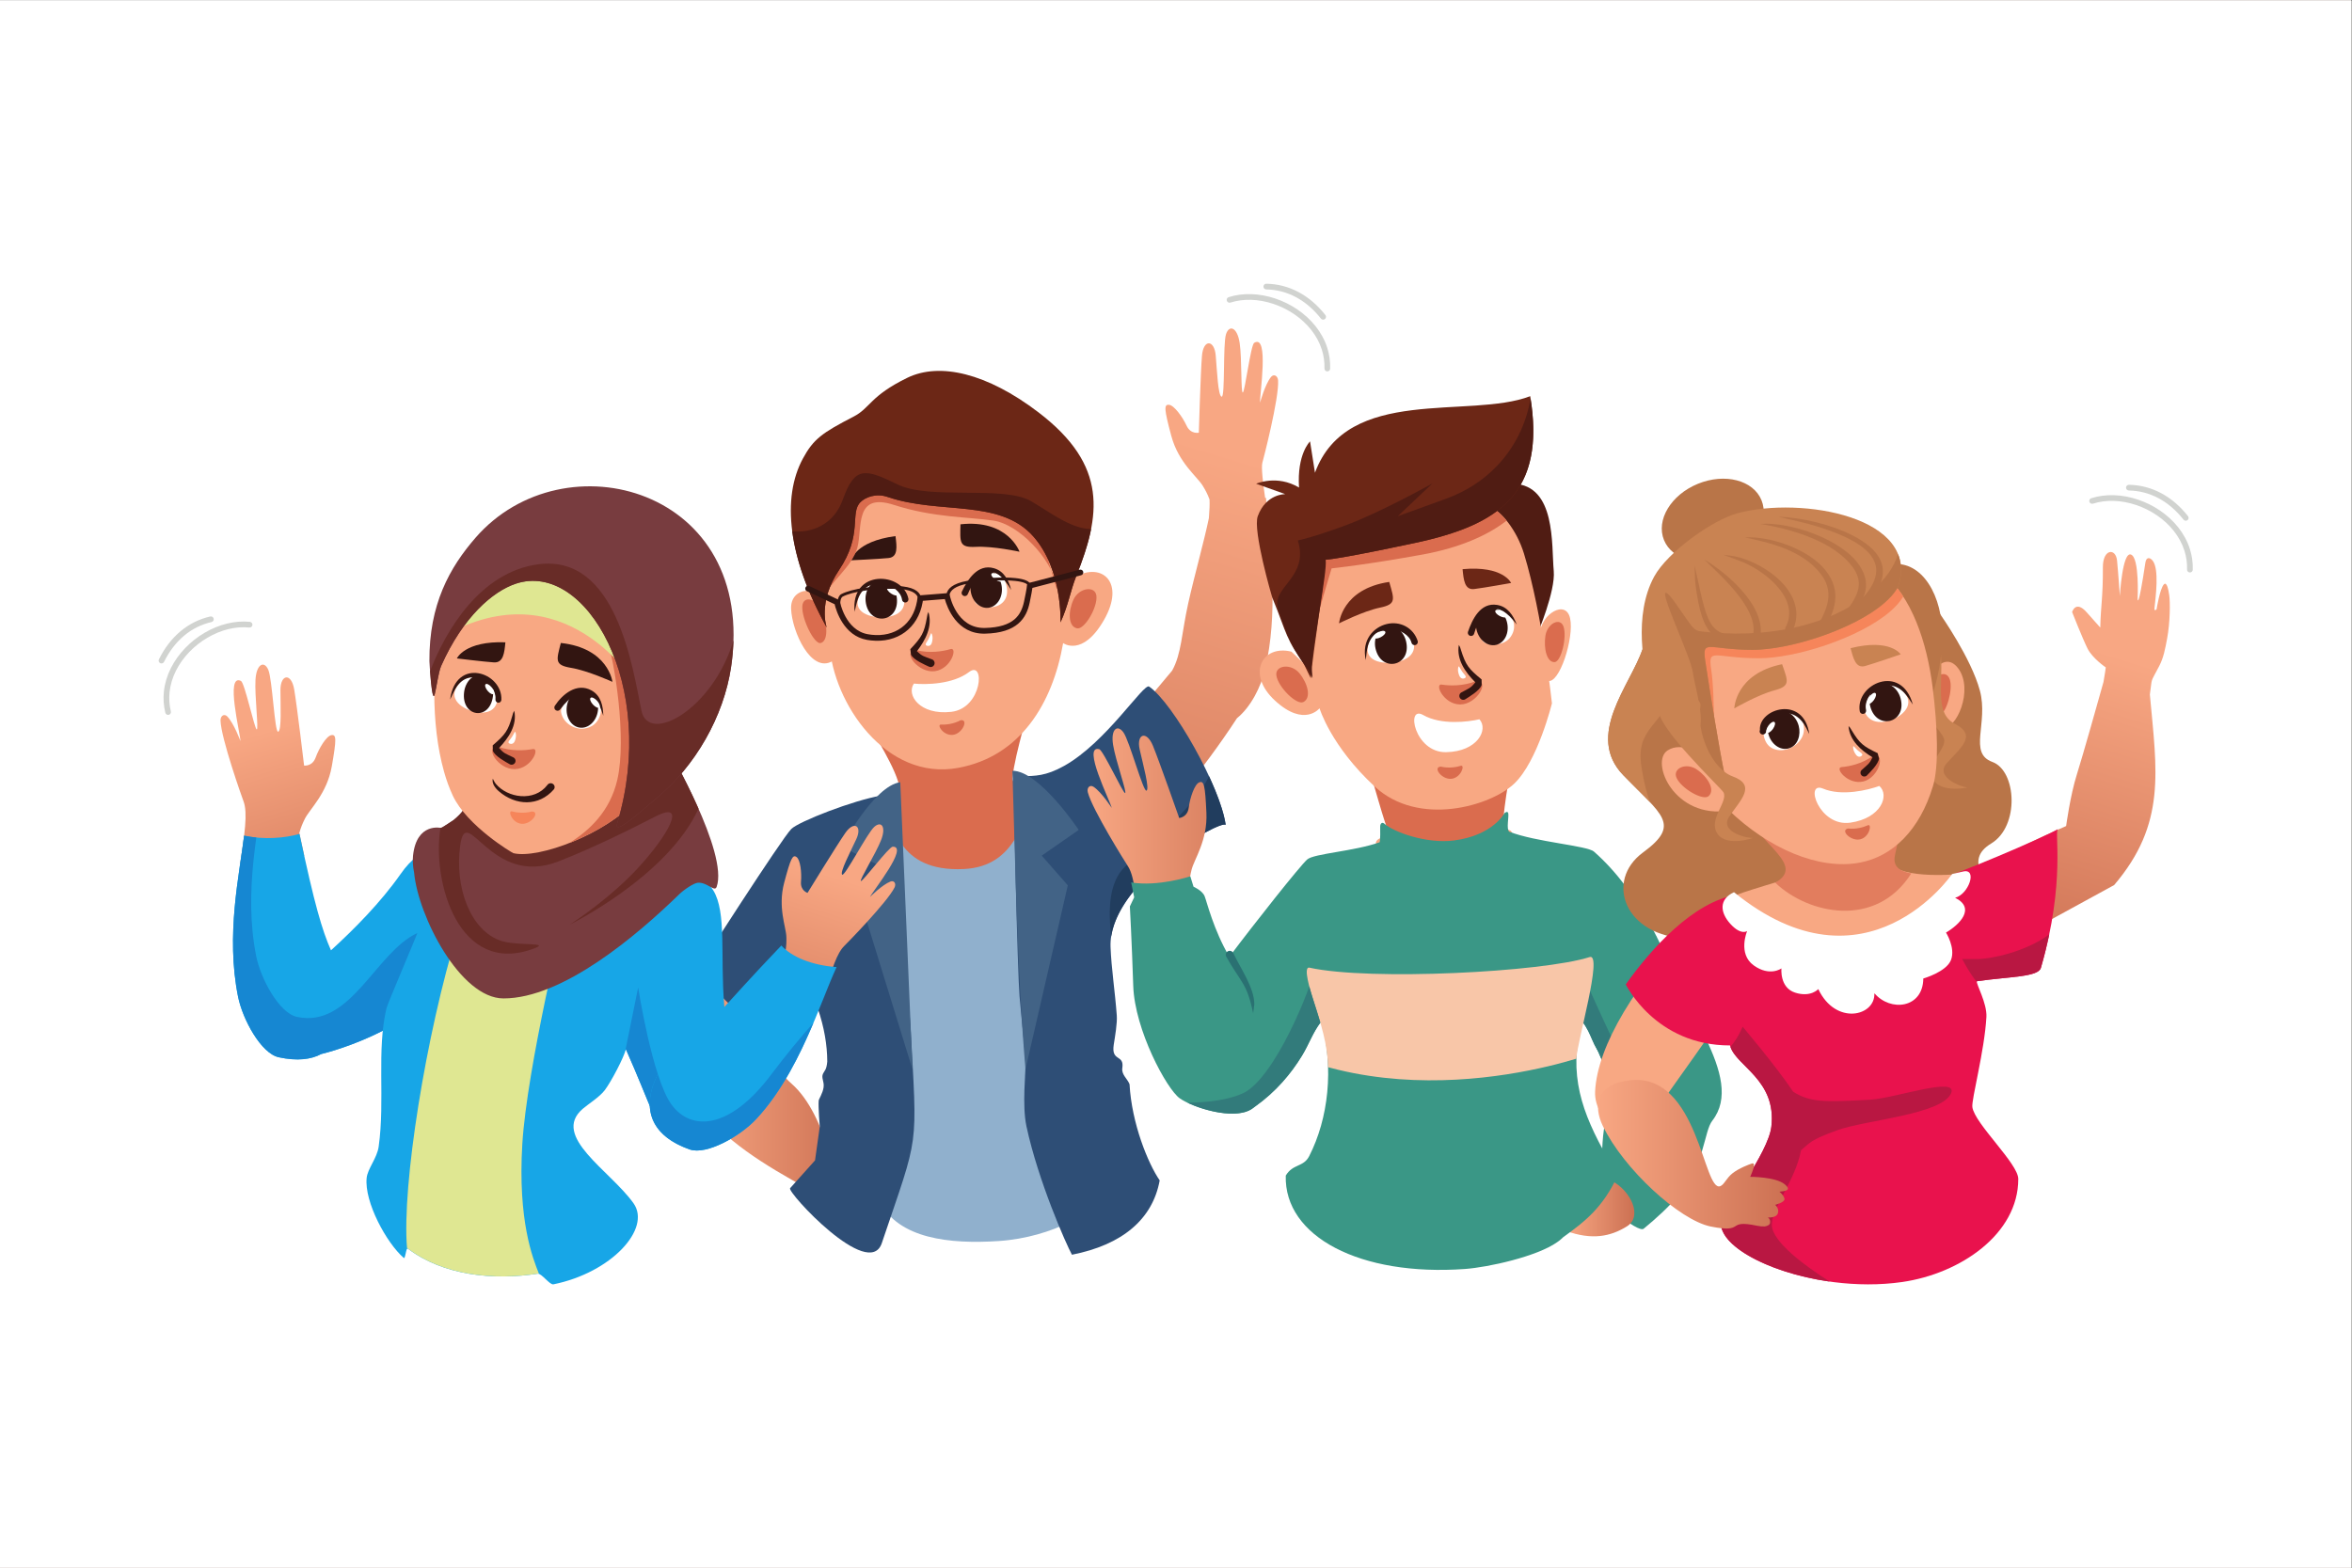 <?xml version="1.0" encoding="UTF-8" standalone="no"?>
<!-- Created with Inkscape (http://www.inkscape.org/) -->

<svg
   version="1.1"
   id="svg2"
   width="1000"
   height="666.667"
   viewBox="0 0 1000 666.667"
   sodipodi:docname="3195240.eps"
   xmlns:inkscape="http://www.inkscape.org/namespaces/inkscape"
   xmlns:sodipodi="http://sodipodi.sourceforge.net/DTD/sodipodi-0.dtd"
   xmlns="http://www.w3.org/2000/svg"
   xmlns:svg="http://www.w3.org/2000/svg">
  <rect x="0" y="0" width="1000" height="666.667" fill="#333333" stroke="none"/>
  <defs
     id="defs6">
    <linearGradient
       x1="0"
       y1="0"
       x2="1"
       y2="0"
       gradientUnits="userSpaceOnUse"
       gradientTransform="matrix(-1355.66,2599.19,-2599.19,-1355.66,3573.88,2837.68)"
       spreadMethod="pad"
       id="linearGradient18">
      <stop
         style="stop-opacity:1;stop-color:#facac5"
         offset="0"
         id="stop14" />
      <stop
         style="stop-opacity:1;stop-color:#fde0e2"
         offset="1"
         id="stop16" />
    </linearGradient>
    <linearGradient
       x1="0"
       y1="0"
       x2="1"
       y2="0"
       gradientUnits="userSpaceOnUse"
       gradientTransform="matrix(-522.506,-1707.71,-1707.71,522.506,3955.66,3542.12)"
       spreadMethod="pad"
       id="linearGradient28">
      <stop
         style="stop-opacity:1;stop-color:#f8a783"
         offset="0"
         id="stop24" />
      <stop
         style="stop-opacity:1;stop-color:#cc7052"
         offset="1"
         id="stop26" />
    </linearGradient>
    <linearGradient
       x1="0"
       y1="0"
       x2="1"
       y2="0"
       gradientUnits="userSpaceOnUse"
       gradientTransform="matrix(526.338,0,0,-526.338,2190.78,1517.98)"
       spreadMethod="pad"
       id="linearGradient36">
      <stop
         style="stop-opacity:1;stop-color:#f8a783"
         offset="0"
         id="stop32" />
      <stop
         style="stop-opacity:1;stop-color:#cc7052"
         offset="1"
         id="stop34" />
    </linearGradient>
    <linearGradient
       x1="0"
       y1="0"
       x2="1"
       y2="0"
       gradientUnits="userSpaceOnUse"
       gradientTransform="matrix(218.457,0,0,-218.457,4994.5,1147.81)"
       spreadMethod="pad"
       id="linearGradient114">
      <stop
         style="stop-opacity:1;stop-color:#f8a783"
         offset="0"
         id="stop110" />
      <stop
         style="stop-opacity:1;stop-color:#cc7052"
         offset="1"
         id="stop112" />
    </linearGradient>
    <linearGradient
       x1="0"
       y1="0"
       x2="1"
       y2="0"
       gradientUnits="userSpaceOnUse"
       gradientTransform="matrix(592.842,0,0,-592.842,3468.92,2071.62)"
       spreadMethod="pad"
       id="linearGradient176">
      <stop
         style="stop-opacity:1;stop-color:#f8a783"
         offset="0"
         id="stop172" />
      <stop
         style="stop-opacity:1;stop-color:#cc7052"
         offset="1"
         id="stop174" />
    </linearGradient>
    <linearGradient
       x1="0"
       y1="0"
       x2="1"
       y2="0"
       gradientUnits="userSpaceOnUse"
       gradientTransform="matrix(-312.232,-1006.78,-1006.78,312.232,6730.69,2916.88)"
       spreadMethod="pad"
       id="linearGradient208">
      <stop
         style="stop-opacity:1;stop-color:#f8a783"
         offset="0"
         id="stop204" />
      <stop
         style="stop-opacity:1;stop-color:#cc7052"
         offset="1"
         id="stop206" />
    </linearGradient>
    <linearGradient
       x1="0"
       y1="0"
       x2="1"
       y2="0"
       gradientUnits="userSpaceOnUse"
       gradientTransform="matrix(605.723,0,0,-605.723,5097.03,1319.06)"
       spreadMethod="pad"
       id="linearGradient280">
      <stop
         style="stop-opacity:1;stop-color:#f8a783"
         offset="0"
         id="stop276" />
      <stop
         style="stop-opacity:1;stop-color:#cc7052"
         offset="1"
         id="stop278" />
    </linearGradient>
    <linearGradient
       x1="0"
       y1="0"
       x2="1"
       y2="0"
       gradientUnits="userSpaceOnUse"
       gradientTransform="matrix(210.275,-707.294,-707.294,-210.275,850.986,2670.06)"
       spreadMethod="pad"
       id="linearGradient292">
      <stop
         style="stop-opacity:1;stop-color:#f8a783"
         offset="0"
         id="stop288" />
      <stop
         style="stop-opacity:1;stop-color:#cc7052"
         offset="1"
         id="stop290" />
    </linearGradient>
    <linearGradient
       x1="0"
       y1="0"
       x2="1"
       y2="0"
       gradientUnits="userSpaceOnUse"
       gradientTransform="matrix(-210.225,-659.092,-659.092,210.225,2683.43,2199.58)"
       spreadMethod="pad"
       id="linearGradient336">
      <stop
         style="stop-opacity:1;stop-color:#f8a783"
         offset="0"
         id="stop332" />
      <stop
         style="stop-opacity:1;stop-color:#cc7052"
         offset="1"
         id="stop334" />
    </linearGradient>
  </defs>
  <sodipodi:namedview
     id="namedview4"
     bordercolor="#000000"
     borderopacity="0.25"
     inkscape:showpageshadow="2"
     inkscape:pageopacity="0.0"
     inkscape:pagecheckerboard="0"
     inkscape:deskcolor="#d1d1d1" />
  <g
     id="g8"
     inkscape:groupmode="layer"
     inkscape:label="ink_ext_XXXXXX"
     transform="matrix(1.333,0,0,-1.333,0,666.667)">
    <g
       id="g10"
       transform="scale(0.1)">
      <path
         d="M 0,0 H 7500 V 5000 H 0 V 0"
         style="fill:#92dad5;fill-opacity:1;fill-rule:evenodd;stroke:none"
         id="path12" />
      <path
         d="M 7499.99,0 H 0.012 V 5000 H 7499.99 V 0"
         style="fill:url(#linearGradient18);fill-opacity:1;fill-rule:evenodd;stroke:none"
         id="path20" />
      <path
         d="M 7500,0 H 0 V 5000 H 7500 V 0"
         style="fill:#ffffff;fill-opacity:1;fill-rule:evenodd;stroke:none"
         id="path22" />
      <path
         d="m 3945.31,2709.87 c -110.3,-169.71 -252.5,-333.46 -252.5,-333.46 l -169.72,228.23 215.55,257.24 c 30.04,54 29.95,118.74 51.31,214.78 19.8,89 50.48,197.17 65.98,272.18 l -0.05,0.53 c 1.92,23.29 2.79,43.28 2.02,58.39 -6.31,17.23 -13,29.72 -21.68,43.89 -18.14,29.6 -77.27,73.38 -100.27,158.98 -22.99,85.61 -23.74,100.59 -7.51,99.3 16.23,-1.28 43.06,-38.19 56.28,-66.6 13.19,-28.42 39.01,-22.42 39.01,-22.42 0,0 5.58,190.17 9.99,244.83 4.41,54.65 39.53,52.32 43.92,1.65 4.38,-50.67 7.38,-128.87 18.89,-131.62 11.54,-2.77 3.72,167.65 13.89,199.16 10.17,31.52 36.11,22.64 43.62,-27.95 7.49,-50.59 3.38,-160.58 10.12,-157.85 6.76,2.73 25.05,151.55 36.27,158.43 48.68,29.84 16.69,-168.03 18.66,-190.76 0,0 15.38,57.51 34.73,81.63 8.94,11.18 21.85,4.14 22.77,-10.95 3.45,-56.53 -47.07,-251.76 -50.21,-262.63 -4.07,-14.18 2.36,-67.37 8.96,-112.51 l 2.72,0.95 c 0.42,-9.81 1.05,-20.13 1.84,-30.92 1.55,-9.77 2.94,-18.32 4.03,-24.89 -0.64,-0.32 -1.29,-0.67 -1.96,-1.02 10.97,-128.48 35.15,-311.47 -6.77,-490.26 -13.21,-56.24 -45.52,-120.33 -89.89,-156.33"
         style="fill:url(#linearGradient28);fill-opacity:1;fill-rule:evenodd;stroke:none"
         id="path30" />
      <path
         d="m 2289.88,1909.7 c -32.51,-96.87 -50.55,-148.37 -76.19,-205.14 -123.18,-272.79 279.88,-446.59 503.42,-571.81 0,0 -36.36,-24.52 -39.61,21.74 -3.27,46.25 -38.44,289.12 -152.69,389.54 -114.24,100.43 6.3,139.91 6.3,139.91 l -241.23,225.76"
         style="fill:url(#linearGradient36);fill-opacity:1;fill-rule:evenodd;stroke:none"
         id="path38" />
      <path
         d="m 2806.01,1167.39 c -60.79,118.13 -58.16,1192.9 -28.41,1210.49 51.99,30.75 534.82,52.23 573.21,-34.73 73.55,-166.68 216.34,-760.6 162.48,-1151.2 -6.87,-49.88 -153.69,-138.26 -327.46,-149.81 -157.02,-10.42 -319.05,7.1 -379.82,125.25"
         style="fill:#90b0cd;fill-opacity:1;fill-rule:evenodd;stroke:none"
         id="path40" />
      <path
         d="m 3302.08,2840.56 c -15.31,-93.17 -64.16,-237.95 -72.91,-321.3 -3.35,-31.8 84.7,-29.81 76.08,-45.35 -42.16,-76 -59.87,-236.89 -231.27,-245.07 -213.8,-10.19 -228.48,146.3 -248.96,218.93 -5.88,20.88 46.32,16.93 44.11,38.94 -5.44,54.1 -85.13,179.42 -112.45,226.13 -108.58,185.6 545.4,127.72 545.4,127.72"
         style="fill:#da6c4e;fill-opacity:1;fill-rule:evenodd;stroke:none"
         id="path42" />
      <path
         d="m 2639.68,3068.31 c -22.38,68 -119.36,63.77 -116.43,-9.31 2.92,-73.09 64.03,-207.49 132.34,-166.55 68.32,40.95 -15.91,175.86 -15.91,175.86"
         style="fill:#f8a883;fill-opacity:1;fill-rule:evenodd;stroke:none"
         id="path44" />
      <path
         d="m 2622.66,3050.84 c 16.91,-42.42 19.36,-95.43 -5.39,-101.06 -19.97,-4.54 -60.27,76.26 -58.27,116.97 1.77,36.22 46.73,26.55 63.66,-15.91"
         style="fill:#da6c4e;fill-opacity:1;fill-rule:evenodd;stroke:none"
         id="path46" />
      <path
         d="m 3431.36,3161.86 c 83.87,45.86 158.59,-18.5 90.02,-138.24 -68.58,-119.75 -130.44,-74.01 -130.44,-74.01 -33.58,-192.42 -136.17,-361.44 -334.73,-398.04 -231.18,-42.64 -398.96,207.44 -410.65,394.35 -2.57,41.09 -11.09,85.61 -13.4,131.79 -3.38,67.5 0.18,137.68 2.58,198.45 3.2,81.22 37.72,151.68 65.39,170 12.61,8.35 50.35,61.11 100.95,64.98 163.56,12.51 460.96,-43.62 474.06,-64.59 17.16,-27.47 64.52,-208.8 64.52,-208.8 l 56.69,-132.97 35.01,57.08"
         style="fill:#f8a883;fill-opacity:1;fill-rule:evenodd;stroke:none"
         id="path48" />
      <path
         d="m 2866.38,3131.52 c 37.12,-55.4 15.46,-97.26 -49.18,-99.43 -50.97,-1.72 -110.91,22.38 -66.67,85.07 18.19,25.77 73.7,30.21 115.85,14.36"
         style="fill:#ffffff;fill-opacity:1;fill-rule:evenodd;stroke:none"
         id="path50" />
      <path
         d="m 3195.53,3167.97 c 13.4,-19.98 28.83,-63.85 2.1,-89.21 -26.73,-25.37 -77.8,-13.72 -86.28,0.36 -8.47,14.09 13.29,115.51 84.18,88.85"
         style="fill:#ffffff;fill-opacity:1;fill-rule:evenodd;stroke:none"
         id="path52" />
      <path
         d="m 3067.56,3113.13 c 18.47,38.56 50.16,90.17 102.44,75.45 32.97,-9.26 47.19,-39.13 55.23,-69.25 l -10.52,16.09 c -49.45,73.42 -98.07,41.66 -127.56,-28.82 -1.8,-5.41 -7.66,-8.33 -13.07,-6.53 -5.41,1.8 -8.32,7.65 -6.52,13.06"
         style="fill:#321511;fill-opacity:1;fill-rule:evenodd;stroke:none"
         id="path54" />
      <path
         d="m 2877.02,3088.53 c -7.27,49.6 -107.22,81.2 -138.76,6.47 -5.25,-12.44 -9.13,-31.19 -12.34,-45.41 -14.08,137.69 154.91,128.17 171.67,40.76 0.5,-5.69 -3.69,-10.7 -9.37,-11.2 -5.68,-0.5 -10.7,3.7 -11.2,9.38"
         style="fill:#321511;fill-opacity:1;fill-rule:evenodd;stroke:none"
         id="path56" />
      <path
         d="m 3139.01,3183.97 c -27.49,-2.94 -46.84,-32.61 -43.22,-66.23 3.61,-33.63 28.83,-58.5 56.31,-55.54 27.48,2.96 46.84,32.61 43.23,66.24 -3.62,33.63 -28.83,58.49 -56.32,55.53"
         style="fill:#321511;fill-opacity:1;fill-rule:evenodd;stroke:none"
         id="path58" />
      <path
         d="m 2804.27,3149.06 c -27.49,-2.96 -46.83,-32.61 -43.23,-66.24 8.63,-80.17 108.16,-69.47 99.55,10.71 -3.62,33.62 -28.83,58.49 -56.32,55.53"
         style="fill:#321511;fill-opacity:1;fill-rule:evenodd;stroke:none"
         id="path60" />
      <path
         d="m 3063.49,3328.58 c -1.27,-57.59 -4.95,-74.77 49.3,-71.88 54.24,2.88 139.05,-15.59 139.05,-15.59 0,0 -36.53,104.28 -188.35,87.47"
         style="fill:#321511;fill-opacity:1;fill-rule:evenodd;stroke:none"
         id="path62" />
      <path
         d="m 2856.23,3291.01 c 4.33,-33.96 8.62,-66.84 -22.17,-70 -30.79,-3.17 -119.11,-7.2 -119.11,-7.2 0,0 11.84,60.08 141.28,77.2"
         style="fill:#321511;fill-opacity:1;fill-rule:evenodd;stroke:none"
         id="path64" />
      <path
         d="m 3184.76,3166.88 c -9.54,6.38 -19.48,8.21 -22.22,4.12 -2.74,-4.1 2.77,-12.59 12.31,-18.95 9.53,-6.37 19.48,-8.21 22.22,-4.11 2.73,4.1 -2.78,12.58 -12.31,18.94"
         style="fill:#ffffff;fill-opacity:1;fill-rule:evenodd;stroke:none"
         id="path66" />
      <path
         d="m 2852.1,3122.55 c -9.53,6.37 -19.48,8.21 -22.21,4.12 -2.74,-4.1 2.77,-12.59 12.3,-18.95 9.54,-6.37 19.48,-8.22 22.22,-4.12 2.73,4.11 -2.77,12.58 -12.31,18.95"
         style="fill:#ffffff;fill-opacity:1;fill-rule:evenodd;stroke:none"
         id="path68" />
      <path
         d="m 2921.55,2927.29 c 44.15,-11.09 86.33,-3.91 110.12,3.22 23.79,7.13 2.57,-63.71 -50.26,-70.52 -52.84,-6.81 -106.11,63.76 -59.86,67.3"
         style="fill:#da6c4e;fill-opacity:1;fill-rule:evenodd;stroke:none"
         id="path70" />
      <path
         d="m 2914.89,2820.43 c 36.98,-3.75 124,-2.77 175.97,36.89 51.98,39.65 43.2,-115.64 -56.79,-127.01 -99.99,-11.37 -144.26,53.9 -119.18,90.12"
         style="fill:#ffffff;fill-opacity:1;fill-rule:evenodd;stroke:none"
         id="path72" />
      <path
         d="m 2970.76,2980.82 c 1.52,-1.44 2.98,-5.63 3.52,-10.46 0.82,-7.19 -0.49,-19.75 -4.92,-25.39 -4.77,-6.06 -12.79,-4.87 -15.47,-2.32 -4.28,4.02 2.95,11.01 7.5,19.63 4.97,9.4 7.58,20.23 9.37,18.54"
         style="fill:#ffffff;fill-opacity:1;fill-rule:evenodd;stroke:none"
         id="path74" />
      <path
         d="m 3424.16,3088.75 c -17.51,-37.86 -17.77,-85.93 11.16,-92.04 23.34,-4.93 66.06,66.85 61.77,103.93 -3.82,32.98 -55.39,26.01 -72.93,-11.89"
         style="fill:#da6c4e;fill-opacity:1;fill-rule:evenodd;stroke:none"
         id="path76" />
      <path
         d="m 3063.79,2703.43 c -23.38,-12.52 -48.23,-14.43 -62.68,-13.77 -14.45,0.66 7.57,-36.37 38.39,-32.73 30.81,3.64 50.92,51.05 24.29,46.5"
         style="fill:#da6c4e;fill-opacity:1;fill-rule:evenodd;stroke:none"
         id="path78" />
      <path
         d="m 2964.56,2873.83 c -13.7,6.3 -51.17,21.96 -58.95,39.12 l -2.01,17.37 c 36.32,38.59 44.08,51.34 52.9,101.29 2.22,12.51 1.05,8.73 4.72,17.36 14.08,-45.81 -9.47,-89.91 -36.76,-125.33 18.02,-16.74 21.81,-15.8 47.68,-25.77 6.65,-2.09 10.34,-9.18 8.24,-15.81 -2.1,-6.64 -9.18,-10.33 -15.82,-8.23"
         style="fill:#321511;fill-opacity:1;fill-rule:evenodd;stroke:none"
         id="path80" />
      <path
         d="m 2903.82,1732.15 c 21.9,-407.88 29.53,-338.31 -91.2,-696.61 -40.93,-121.45 -303.23,163.18 -292.58,175.05 l 79.56,88.81 15.11,107.76 c 0,0 -5.26,63.38 -3.41,82.89 0.52,5.47 12.73,22.93 15.53,41.93 2.89,19.5 -8.55,30.52 -1.45,44.6 5.45,10.81 10.64,11.1 13.26,37.99 -0.28,53.22 -9.57,109.09 -30.49,170.29 -33.62,-49.28 -26.2,-85.17 -69.99,-139.35 -146.78,81.64 -247.18,175.12 -310.67,265.88 0,0 264.94,413.53 296.31,445.13 23.76,23.93 199.45,92.14 285.97,106.36 4.39,0.71 16.79,-85.47 30.33,-186.41 27.08,-201.79 61.36,-500.2 63.72,-544.32"
         style="fill:#2e4e76;fill-opacity:1;fill-rule:evenodd;stroke:none"
         id="path82" />
      <path
         d="m 3251.82,1823.75 c 8.33,-95.59 17.1,-162.5 19.18,-214.96 1.03,-26.03 -11.5,-133.1 2.95,-200.66 37.2,-173.88 126.38,-375.73 145.12,-409.732 159.41,31.382 257.02,112.222 279.86,237.152 -37.09,53.72 -89.33,181.72 -96.16,306.8 -6.52,17.25 -26.17,30.57 -23.06,51.39 6.81,45.58 -35.93,18.86 -27.34,74.63 4.16,27 11.57,68.17 9.68,93.64 -5.61,76.1 -17.35,150.55 -19.86,218.08 -7.56,203.28 348.74,406.86 367.17,389.66 -17.07,122.37 -167.95,388.81 -244.11,441.21 -17.41,11.97 -136.9,-178.39 -271.32,-253.16 -59.05,-32.83 -91.54,-31.69 -133.91,-33.1 -11.97,-0.39 -12.87,-0.92 -21.19,-4.19 -9.98,-3.9 7.56,-634.32 12.99,-696.76"
         style="fill:#2e4e76;fill-opacity:1;fill-rule:evenodd;stroke:none"
         id="path84" />
      <path
         d="m 2631.16,3099.04 c 14.63,44.61 87.06,93.29 103.63,155.79 16.59,62.5 -10.83,176.79 116.35,135.7 127.18,-41.08 238.34,-38.09 318.28,-50.22 79.95,-12.13 182.73,-119.48 200.08,-205.43 17.35,-85.94 -81.04,279.99 -81.04,279.99 0,0 -187.96,56.17 -239.7,57.37 -51.74,1.2 -270.28,-12.57 -283.13,-13.48 -12.84,-0.9 -41.96,22.88 -57.62,-29.88 -15.65,-52.75 -116.86,-197.07 -76.85,-329.84"
         style="fill:#da6c4e;fill-opacity:1;fill-rule:evenodd;stroke:none"
         id="path86" />
      <path
         d="m 2637.01,2999.06 c 0,0 -30.16,80.64 39.47,184.03 76.24,113.2 33.11,181.66 68.13,216.32 15.34,15.2 48.92,29.34 86.45,16.48 166.26,-56.94 356.66,-5 464.11,-125.22 94.62,-105.89 87.34,-274.95 87.34,-274.95 25.53,55.67 30.69,98.11 50.17,147.14 76.69,193.03 104.1,352.18 -121.42,523.71 -162.53,123.63 -313.65,160.12 -417.73,109.22 -118.87,-58.13 -117.43,-96 -170.68,-123.49 -100.77,-52 -128.24,-71.78 -161.79,-133.6 -68.16,-125.6 -47.98,-315.82 75.95,-539.64"
         style="fill:#6c2716;fill-opacity:1;fill-rule:evenodd;stroke:none"
         id="path88" />
      <path
         d="m 2637,2999.06 c 0,0 -30.15,80.64 39.48,184.03 76.24,113.19 33.11,181.66 68.13,216.32 15.34,15.2 48.92,29.34 86.45,16.48 166.26,-56.94 356.66,-5 464.11,-125.22 94.62,-105.9 87.34,-274.95 87.34,-274.95 25.53,55.67 30.69,98.11 50.17,147.14 20.83,52.43 38,102.35 47.48,150.71 -61.69,-0.01 -128.39,51.43 -190.79,88.45 -87.6,51.94 -323.04,3.09 -426.69,53.88 -103.65,50.82 -136.45,58.2 -174.19,-47.76 -28.55,-80.18 -97.77,-107.76 -161.56,-101.89 11.95,-91.37 47.98,-195.06 110.07,-307.19"
         style="fill:#501c13;fill-opacity:1;fill-rule:evenodd;stroke:none"
         id="path90" />
      <path
         d="m 2675.3,3052.21 c -3.93,9.09 -5.21,20.92 -3.93,31.06 1.31,10.31 5.34,19.21 12.08,22.7 16.41,8.5 42.9,15.61 74.74,20.23 30.27,4.41 65.54,6.58 101.67,5.57 105.97,-2.93 74.21,-62.84 74.12,-63.02 l -8.12,4.16 c 0.07,0.13 25.12,47.23 -66.26,49.77 -35.54,0.99 -70.28,-1.17 -100.13,-5.5 -30.83,-4.48 -56.3,-11.27 -71.83,-19.32 -3.82,-1.98 -6.26,-8.2 -7.22,-15.7 -1.1,-8.7 -0.04,-18.75 3.25,-26.36 l -8.37,-3.59"
         style="fill:#321511;fill-opacity:1;fill-rule:evenodd;stroke:none"
         id="path92" />
      <path
         d="m 3277.2,3128.36 c 0.75,1.43 1.14,2.69 1.19,3.81 0.13,3.37 -3.2,6.37 -9.17,8.96 -7.31,3.19 -18.1,5.44 -31.27,6.84 -39.06,4.16 -97.77,0.6 -149.39,-8.36 -86.54,-15.04 -54.6,-58.98 -54.51,-59.1 l -7.46,-5.22 c -0.11,0.16 -40.41,55.76 60.46,73.29 52.38,9.1 112.05,12.69 151.83,8.46 14.02,-1.48 25.71,-3.97 33.98,-7.57 9.62,-4.18 14.95,-10 14.63,-17.66 -0.1,-2.48 -0.82,-5.06 -2.24,-7.71 l -8.05,4.26"
         style="fill:#321511;fill-opacity:1;fill-rule:evenodd;stroke:none"
         id="path94" />
      <path
         d="m 2573.6,3115.21 c -4.56,2.09 -6.57,7.49 -4.48,12.05 2.07,4.57 7.47,6.58 12.04,4.5 41.46,-19.01 92.69,-43.5 92.83,-43.58 2.7,-1.3 4.46,-3.75 4.99,-6.47 0.05,-0.26 17.01,-91.05 89.22,-103.79 4.2,-0.74 8.11,-1.31 11.74,-1.71 37.19,-4.1 70.23,4.25 95.49,22.73 25.22,18.44 42.86,47.14 49.35,83.83 0.68,3.9 1.22,7.63 1.62,11.21 0.47,4.46 4.1,7.82 8.43,8.1 l 84.96,6.79 c 4.62,0.36 8.71,-2.8 9.61,-7.22 h 0.01 c 0.07,-0.31 21.02,-105.61 111.67,-103.69 46.81,1 76.04,11.62 94.55,27.31 18.07,15.32 26.22,35.98 30.71,57.22 9.41,44.6 9.05,49.77 9.05,49.79 -0.34,4.7 2.96,8.83 7.52,9.62 l 160.99,41.87 c 4.86,1.25 9.83,-1.68 11.08,-6.54 1.25,-4.87 -1.69,-9.83 -6.55,-11.08 l -155.55,-40.46 c -0.98,-7.41 -3.29,-21.36 -8.7,-46.95 -5.19,-24.64 -14.88,-48.81 -36.78,-67.37 -21.48,-18.21 -54.38,-30.51 -105.9,-31.61 -89.61,-1.89 -120.51,83.69 -127.96,110.36 l -70.02,-5.59 c -0.25,-1.7 -0.52,-3.34 -0.8,-4.93 -7.32,-41.49 -27.54,-74.15 -56.52,-95.35 -28.91,-21.14 -66.36,-30.72 -108.2,-26.13 -4.51,0.5 -8.83,1.12 -12.97,1.85 -74.08,13.07 -98.06,93.53 -102.94,113.69 -13.03,6.21 -55.46,26.42 -88.49,41.55"
         style="fill:#321511;fill-opacity:1;fill-rule:evenodd;stroke:none"
         id="path96" />
      <path
         d="m 2871.47,2505.85 c 4.42,-94.94 38.82,-915.66 38.82,-915.66 l -166.6,540.03 69.12,105.5 -128.33,64.66 c 0,0 102.21,194.11 186.99,205.47"
         style="fill:#426386;fill-opacity:1;fill-rule:evenodd;stroke:none"
         id="path98" />
      <path
         d="m 3229.14,2542.33 c 9.9,-311.91 14.95,-637.61 41.73,-952.31 l 135,586.81 -83.22,94.79 118,81.99 c 0,0 -125.97,189.36 -211.51,188.72"
         style="fill:#426386;fill-opacity:1;fill-rule:evenodd;stroke:none"
         id="path100" />
      <path
         d="m 2606.01,1781.64 c -6.32,38.14 -27.47,150.78 -27.47,150.78 0,0 -40.91,-135.02 -79.07,-218.88 -5.95,-13.1 -11.85,-24.93 -17.5,-34.83 10.18,-6.38 20.62,-12.73 31.32,-19.01 8.15,-4.77 16.43,-9.51 24.87,-14.19 42.83,53 36.66,88.49 67.85,136.13"
         style="fill:#213d5e;fill-opacity:1;fill-rule:evenodd;stroke:none"
         id="path102" />
      <path
         d="m 3856.34,2524.89 c -51.33,-106.25 -200.62,-223.61 -267.82,-288.13 -53.99,-51.83 -53.29,-144.49 -44.33,-222.74 29.09,191.36 347.75,371.97 365.17,355.73 -5.62,40.34 -25.79,96.32 -53.02,155.14"
         style="fill:#213d5e;fill-opacity:1;fill-rule:evenodd;stroke:none"
         id="path104" />
      <path
         d="m 5280.58,2018.52 c 75.99,-226.05 289.17,-453.4 180.97,-592.5 -27.32,-35.14 -21.93,-135.71 -109.17,-239.68 -29.81,-35.51 -69.54,-71.94 -109.87,-104.98 -18.54,-15.15 -151.5,98.01 -144.25,112.17 22.28,43.48 -4.87,185.6 38.92,284.62 6.03,13.63 9.06,31.13 4.11,52.11 -13.22,56.05 -52.92,130.56 -65.38,169.33 -19.91,61.97 -0.77,34.92 -0.77,34.92 l 205.44,284.01"
         style="fill:#3a9786;fill-opacity:1;fill-rule:evenodd;stroke:none"
         id="path106" />
      <path
         d="m 5143.76,1508.83 c 0.07,6.68 -0.68,13.82 -2.47,21.43 -13.22,56.05 -52.92,130.56 -65.38,169.33 -19.91,61.97 -0.77,34.92 -0.77,34.92 l 27.49,38 c 88.73,-192.92 97.97,-204.48 97.97,-204.48 0,0 -32.07,-27.96 -56.84,-59.2"
         style="fill:#327b7b;fill-opacity:1;fill-rule:evenodd;stroke:none"
         id="path108" />
      <path
         d="m 4994.5,1074.54 c 83.72,-30.59 143.29,-17.71 194.83,14.49 51.51,32.21 11.26,114.31 -48.31,144.91 -59.57,30.58 -143.31,-101.44 -146.52,-159.4"
         style="fill:url(#linearGradient114);fill-opacity:1;fill-rule:evenodd;stroke:none"
         id="path116" />
      <path
         d="m 4320.02,1119.43 c 169.39,-161.008 587.36,-57.96 622.14,23.19 34.78,81.14 -45.08,1116.75 -76,1132.2 -54.01,27.02 -472.76,53.19 -504.93,-36.26 -67.93,-188.83 -148.41,-721.35 -41.21,-1119.13"
         style="fill:#90b0cd;fill-opacity:1;fill-rule:evenodd;stroke:none"
         id="path118" />
      <path
         d="m 4382.94,2611.58 c 21.82,-93.07 19.53,-204.69 48.61,-270.61 6.21,-14.06 -52.13,-4.27 -42.12,-38.36 21.63,-73.83 48.99,-296.35 220.54,-292.42 213.99,4.92 196.7,254.29 212.04,329.16 4.41,21.51 -30.5,9.78 -29.83,32.19 1.63,55.07 7.11,249.37 31.09,298.53 95.27,195.32 -440.33,-58.49 -440.33,-58.49"
         style="fill:#f8a883;fill-opacity:1;fill-rule:evenodd;stroke:none"
         id="path120" />
      <path
         d="m 4364.68,2551.05 c 21,-58.36 45.53,-161.69 66.87,-210.08 2.26,-5.14 1.44,-7.84 -0.25,-9.68 72.77,-33.49 159.17,-33.76 201.77,-30.1 42.59,3.65 106.37,25.72 160.76,64.73 -0.04,0.51 -0.06,1.05 -0.05,1.59 1.63,54.77 27.42,223.85 51.62,272.76 -65.95,21.05 -292.45,-21.48 -391.42,-4.89 -33.71,5.65 -48.84,-6.8 -89.3,-84.33"
         style="fill:#da6c4e;fill-opacity:1;fill-rule:evenodd;stroke:none"
         id="path122" />
      <path
         d="m 4911.37,2980.3 c 3.87,61.83 83.08,110.13 96.61,48.31 13.52,-61.84 -34.78,-212.54 -71.49,-199.01 -36.71,13.52 -25.12,150.7 -25.12,150.7"
         style="fill:#f8a883;fill-opacity:1;fill-rule:evenodd;stroke:none"
         id="path124" />
      <path
         d="m 4929.21,2972.9 c -6.09,-40.09 4.33,-85.43 29.63,-83.89 20.38,1.24 39.8,79.65 28.04,113.49 -10.46,30.11 -51.57,10.52 -57.67,-29.6"
         style="fill:#da6c4e;fill-opacity:1;fill-rule:evenodd;stroke:none"
         id="path126" />
      <path
         d="m 4827.66,3458.17 c 135.61,-6.01 120.46,-194.07 128.15,-278.86 5.8,-63.76 -51.84,-199.97 -51.84,-199.97 l -139.43,414.43 63.12,64.4"
         style="fill:#501c13;fill-opacity:1;fill-rule:evenodd;stroke:none"
         id="path128" />
      <path
         d="m 4119.22,2922.33 c -92.76,23.19 -145.56,-70.83 -52.17,-156.49 93.38,-85.66 141.69,-24.16 141.69,-24.16 0,0 35.42,-119.46 175.82,-249.56 140.4,-130.09 369.68,-62.47 445.03,9.02 75.34,71.48 120.43,256.33 120.43,256.33 0,0 -29.57,281.36 -88.92,476.74 -23.61,77.78 -74.8,137.23 -106.23,147.97 -60.54,20.69 -546.78,-114 -556.44,-144.91 -9.66,-30.92 -9.66,-218.33 -9.66,-218.33 l -21.25,-142.98 -48.3,46.37"
         style="fill:#f8a883;fill-opacity:1;fill-rule:evenodd;stroke:none"
         id="path130" />
      <path
         d="m 4805.39,3340.36 c -17.97,22.07 -36.27,36.95 -50.52,41.82 -60.54,20.69 -546.78,-114 -556.44,-144.91 -9.66,-30.92 -9.66,-218.33 -9.66,-218.33 l -11.17,-75.17 c 1.75,1.73 3.13,4.5 4,8.53 15.45,71.48 65.69,235.71 65.69,235.71 0,0 112.06,11.6 291.73,44.45 116.59,21.31 207.13,61.32 266.37,107.9"
         style="fill:#da6c4e;fill-opacity:1;fill-rule:evenodd;stroke:none"
         id="path132" />
      <path
         d="m 4225.48,3229.54 c 8.3,-37.31 -39.48,-313.02 -44.44,-392.22 0,0 -193.21,378.7 -142.98,457.91 50.23,79.22 34.78,34.78 34.78,34.78 88.48,281.22 713.33,288.3 709,159.21 -2.08,-61.71 -79.37,-124.71 -556.36,-259.68"
         style="fill:#6c2716;fill-opacity:1;fill-rule:evenodd;stroke:none"
         id="path134" />
      <path
         d="m 4486.4,2992.82 c 43.23,-50.77 26.51,-94.84 -37.46,-104.41 -50.42,-7.55 -112.74,9.52 -75.98,76.87 15.11,27.69 69.75,38.46 113.44,27.54"
         style="fill:#ffffff;fill-opacity:1;fill-rule:evenodd;stroke:none"
         id="path136" />
      <path
         d="m 4802.76,3053.89 c 29.29,-23.16 35.95,-60.13 12.31,-88.4 -23.64,-28.25 -75.7,-22.54 -85.74,-9.52 -7.93,10.29 -15.43,86.58 23.09,105.03 10.24,4.89 34.93,-3.26 50.34,-7.11"
         style="fill:#ffffff;fill-opacity:1;fill-rule:evenodd;stroke:none"
         id="path138" />
      <path
         d="m 4681.92,2984.74 c 13.92,40.43 39.51,95.31 93.14,86.7 33.8,-5.44 51.36,-33.47 62.78,-62.47 l -12.28,14.78 c -57.55,67.27 -102.2,30.14 -123.43,-43.26 -1.17,-5.58 -6.64,-9.15 -12.23,-7.98 -5.58,1.18 -9.16,6.65 -7.98,12.23"
         style="fill:#321511;fill-opacity:1;fill-rule:evenodd;stroke:none"
         id="path140" />
      <path
         d="m 4501.9,2951.33 c -12.91,48.44 -115.83,68.39 -138.59,-9.47 -3.79,-12.95 -5.5,-32.03 -7.05,-46.52 -14.5,65.82 26.19,105.18 66.56,115.1 42.54,10.45 85.63,-11.37 99.3,-54.94 1.16,-5.58 -2.44,-11.05 -8.03,-12.2 -5.57,-1.15 -11.03,2.45 -12.19,8.03"
         style="fill:#321511;fill-opacity:1;fill-rule:evenodd;stroke:none"
         id="path142" />
      <path
         d="m 4744.78,3063.31 c -26.97,-6.09 -42.79,-37.76 -35.35,-70.76 7.45,-32.99 35.35,-54.81 62.32,-48.72 26.97,6.09 42.79,37.77 35.34,70.75 -7.44,33 -35.34,54.81 -62.31,48.73"
         style="fill:#321511;fill-opacity:1;fill-rule:evenodd;stroke:none"
         id="path144" />
      <path
         d="m 4422.69,3003.13 c -26.96,-6.08 -42.79,-37.76 -35.36,-70.75 17.77,-78.66 115.42,-56.62 97.67,22.04 -7.44,32.99 -35.34,54.8 -62.31,48.71"
         style="fill:#321511;fill-opacity:1;fill-rule:evenodd;stroke:none"
         id="path146" />
      <path
         d="m 4431.11,3144.79 c 15.79,-55.4 23.69,-71.08 -29.53,-82 -53.22,-10.92 -130.6,-50.22 -130.6,-50.22 0,0 8.99,110.13 160.13,132.22"
         style="fill:#6c2716;fill-opacity:1;fill-rule:evenodd;stroke:none"
         id="path148" />
      <path
         d="m 4665.01,3185.49 c 3.27,-34.07 6.35,-67.11 37.08,-63.38 30.74,3.72 117.76,19.31 117.76,19.31 0,0 -24.83,55.98 -154.84,44.07"
         style="fill:#6c2716;fill-opacity:1;fill-rule:evenodd;stroke:none"
         id="path150" />
      <path
         d="m 4792.19,3051.57 c -10.21,5.23 -20.3,5.93 -22.54,1.54 -2.25,-4.38 4.19,-12.18 14.39,-17.41 10.21,-5.24 20.3,-5.92 22.54,-1.54 2.25,4.38 -4.2,12.18 -14.39,17.41"
         style="fill:#ffffff;fill-opacity:1;fill-rule:evenodd;stroke:none"
         id="path152" />
      <path
         d="m 4395.87,2984.3 c 10.19,5.23 20.29,5.92 22.54,1.53 2.25,-4.38 -4.2,-12.17 -14.39,-17.41 -10.21,-5.23 -20.3,-5.92 -22.56,-1.54 -2.24,4.38 4.2,12.19 14.41,17.42"
         style="fill:#ffffff;fill-opacity:1;fill-rule:evenodd;stroke:none"
         id="path154" />
      <path
         d="m 4708.25,2828.44 c -42.32,-16.77 -85.07,-15.15 -109.6,-11.19 -24.52,3.96 5.77,-63.5 59.05,-63.35 53.27,0.14 96.87,77.07 50.55,74.54"
         style="fill:#da6c4e;fill-opacity:1;fill-rule:evenodd;stroke:none"
         id="path156" />
      <path
         d="m 4718.7,2706.57 c -36.19,-8.55 -122.59,-18.96 -179.31,13.57 -56.69,32.53 -27.72,-120.29 72.9,-118.49 100.63,1.79 136,72.27 106.41,104.92"
         style="fill:#ffffff;fill-opacity:1;fill-rule:evenodd;stroke:none"
         id="path158" />
      <path
         d="m 4652.47,2875.08 c -1.32,-1.62 -2.22,-5.97 -2.13,-10.83 0.14,-7.24 3.08,-19.52 8.2,-24.53 5.51,-5.38 13.32,-3.16 15.64,-0.29 3.71,4.56 -4.37,10.54 -9.99,18.49 -6.15,8.67 -10.16,19.07 -11.72,17.16"
         style="fill:#ffffff;fill-opacity:1;fill-rule:evenodd;stroke:none"
         id="path160" />
      <path
         d="m 4144.66,2853.43 c 26.51,-32.21 38.9,-78.65 12.45,-91.88 -21.33,-10.67 -80.81,48 -86.02,84.95 -4.64,32.87 47.02,39.16 73.57,6.93"
         style="fill:#da6c4e;fill-opacity:1;fill-rule:evenodd;stroke:none"
         id="path162" />
      <path
         d="m 4595.23,2555.68 c 25.79,-6.2 50.31,-1.78 64.13,2.51 13.8,4.29 1.86,-37.09 -28.88,-41.35 -30.73,-4.28 -62.16,36.52 -35.25,38.84"
         style="fill:#da6c4e;fill-opacity:1;fill-rule:evenodd;stroke:none"
         id="path164" />
      <path
         d="m 4143.33,3445.83 c -70.16,42.09 -136.82,12.28 -136.82,12.28 l 92.97,-33.33 c 0,0 -61.4,1.75 -87.7,-70.17 -16.76,-45.78 45.5,-258.01 46.19,-259.7 49.12,-120.21 39.72,-127.57 112.3,-227.82 12.41,-17.1 -3.31,103.94 5.6,139.64 23.67,94.8 14.35,111.19 46.72,208.57 0,0 19.62,-3.84 291.48,54.05 269.41,57.35 417.28,160.67 366.62,467.98 -193.24,-74.07 -583.37,36.14 -686.49,-244.14 l -15.77,99.98 c 0,0 -42.11,-40.34 -35.1,-147.34"
         style="fill:#6c2716;fill-opacity:1;fill-rule:evenodd;stroke:none"
         id="path166" />
      <path
         d="m 4672.59,2769.81 c 12.77,8.05 47.86,28.47 53.34,46.48 l -0.28,17.49 c -41.05,33.51 -50.42,45.14 -65.67,93.51 -3.83,12.12 -2.2,8.52 -6.94,16.6 -7.99,-47.25 21.12,-87.91 52.8,-119.45 -15.67,-18.95 -19.55,-18.52 -43.92,-31.78 -6.3,-2.94 -9.03,-10.44 -6.09,-16.76 2.95,-6.31 10.46,-9.03 16.76,-6.09"
         style="fill:#321511;fill-opacity:1;fill-rule:evenodd;stroke:none"
         id="path168" />
      <path
         d="m 4228.29,3215.46 c 16.06,1.25 75.37,9.09 285.78,53.89 107.8,22.94 196.13,53.25 260.07,101.04 4.85,3.62 9.57,7.35 14.14,11.18 21.01,17.62 39.01,37.46 53.77,59.95 44.78,68.15 59.93,160.66 39.67,289.49 -13.1,-81.44 -50.12,-157 -107.7,-216.91 -42.81,-44.52 -96.95,-80.41 -161.09,-103.66 -154.57,-56.03 -154.57,-56.03 -154.57,-56.03 l 110.15,104.34 c 0,0 -166.18,-92.75 -276.3,-133.33 -110.14,-40.57 -152.64,-48.3 -152.64,-48.3 37.39,-119.55 -86.92,-148.1 -62.92,-219.96 29.81,-89.25 45.62,-123.78 93.62,-190.07 0.83,-1.14 1.56,-1.67 2.14,-1.64 7,-13.52 13.95,-27.64 13.95,-27.64 0.53,-2.01 -3.66,41.72 -2.96,37.27 4.86,77.82 51.02,305.66 44.89,340.38"
         style="fill:#501c13;fill-opacity:1;fill-rule:evenodd;stroke:none"
         id="path170" />
      <path
         d="m 3793.13,2178.16 c 120.61,-263.88 154.24,-313.17 210.93,-382.88 62.06,-76.32 129.35,-328.01 -119.42,-329.54 -57.53,-0.37 -138.6,92.81 -168.55,160.22 -113.09,254.57 -67.41,535.36 -118.98,612.72 -6.28,9.42 -113.58,180.15 -127.43,235.07 -3.69,14.66 6.48,25.29 18.41,17.35 25.72,-17.14 57.82,-67.27 57.82,-67.27 -5.02,22.25 -95.46,201.13 -40.03,187.44 12.79,-3.16 75.31,-139.44 82.57,-140 7.26,-0.55 -29.99,103.02 -38.17,153.51 -8.19,50.48 13.85,66.8 33.08,39.85 19.25,-26.95 63.44,-191.73 73.58,-185.61 10.15,6.13 -10.68,81.55 -21.85,131.18 -11.17,49.61 21.59,62.48 42.36,11.72 20.75,-50.74 83.69,-230.28 83.69,-230.28 0,0 26.42,2.11 30.38,33.18 3.99,31.08 18.37,74.38 33.45,80.52 15.09,6.14 18.9,-8.37 22.93,-96.91 4.01,-88.53 -39.07,-148.18 -47.38,-181.88 -3.99,-16.14 -6.58,-30.07 -7.39,-48.39"
         style="fill:url(#linearGradient176);fill-opacity:1;fill-rule:evenodd;stroke:none"
         id="path178" />
      <path
         d="m 4400.51,2314.25 c 2.2,7.07 2.08,39.81 1.69,49.1 -0.41,9.62 5.43,17.28 13.71,9.85 29.36,-26.29 134.19,-64.58 221.53,-53.26 124.29,16.09 161.02,86.94 161.02,86.94 0,0 9.55,8.82 12.07,0.44 2.99,-9.92 -6.76,-51.51 3.25,-59.29 84.55,-33.17 248.33,-44.38 270.23,-63.55 142.46,-124.64 263.58,-355.39 287.73,-544.85 -64.41,-87.58 -188.07,-32.2 -252.47,-119.79 -43.79,47.02 -39.28,80.51 -73.41,123.66 -45.37,-171.28 0.44,-292.51 79.86,-433.76 10.8,-19.22 22.22,-38.8 34.13,-58.92 -46.99,-100.5 -101.75,-144.71 -173.3,-195.92 -4.6,-3.7 -9.08,-9.5 -20.07,-16.57 -64.4,-45.709 -219.85,-79.998 -293.61,-85.361 C 4338.49,928.75 4095.6,1056.25 4101,1250.82 c 22.66,38.31 56.46,26.34 74.66,61.91 61.66,120.5 79.13,280.54 39.34,430.77 -27.29,-34.5 -39.14,-72.18 -62.2,-110.03 -34.82,-57.17 -82.86,-114.75 -150.06,-162.57 -3.4,-2.84 -6.95,-5.44 -10.57,-7.78 -57.99,-37.25 -188.19,5.12 -229.41,34.34 -41.22,29.23 -143.62,217.97 -148.22,358.89 -4.61,140.93 -10.74,253.29 -10.74,253.29 l 13.71,29.05 -9.55,47.47 c 85.86,-14.52 188.65,19.4 188.65,19.4 l 10.23,-33.14 c 0,0 28.08,-12 35.45,-30.37 6.98,-17.35 28.31,-107.15 78.84,-193.17 79.23,105.63 225.8,290.82 248.46,310.65 21.41,18.73 149.75,25.88 230.92,54.72"
         style="fill:#3a9786;fill-opacity:1;fill-rule:evenodd;stroke:none"
         id="path180" />
      <path
         d="m 5157.76,1654.14 c -14.22,-8.1 -27.25,-19.02 -38.49,-34.3 -43.79,47.02 -39.28,80.51 -73.41,123.66 -10.32,-38.95 -15.91,-75.33 -17.48,-109.93 -25.35,101.76 -36.16,237.18 17.66,262.92 53.56,-118.11 88.71,-193.81 111.72,-242.35"
         style="fill:#327b7b;fill-opacity:1;fill-rule:evenodd;stroke:none"
         id="path182" />
      <path
         d="m 4176.58,1914.19 c -21.58,4.78 3.51,-75.66 10.81,-98.41 27.09,-84.28 46.62,-145.03 48.68,-219.13 10.63,-2.9 21.25,-5.62 31.88,-8.17 262.16,-63.14 519,-24.69 669.75,11.1 37.01,8.77 67.62,17.42 90.34,24.32 1.18,49.5 86.05,338.19 42.14,324.1 -150.11,-48.13 -701.35,-76.32 -893.6,-33.81"
         style="fill:#f8c6a8;fill-opacity:1;fill-rule:evenodd;stroke:none"
         id="path184" />
      <path
         d="m 4176.05,1854.36 c -21.38,-60.75 -64.85,-160.69 -114.36,-237.76 -31.48,-48.99 -65.39,-88.74 -97.63,-103.3 -38.2,-17.26 -86.75,-25.08 -132.14,-28.16 -15.4,-1.04 -30.43,-1.55 -44.57,-1.68 54.79,-26.33 155.71,-51.88 204.82,-20.34 3.62,2.34 7.17,4.94 10.57,7.78 67.2,47.82 115.24,105.4 150.06,162.57 22,36.13 33.8,72.1 58.57,105.29 -6.94,24 -15.05,49.22 -23.98,77.02 -2.54,7.89 -7.21,22.75 -11.34,38.58"
         style="fill:#327b7b;fill-opacity:1;fill-rule:evenodd;stroke:none"
         id="path186" />
      <path
         d="m 3933.68,1960.67 c 22.81,-48.24 67.07,-110.74 67.02,-162.86 l -3.64,-29.33 c -20,98.19 -40.75,99.36 -86.22,181.52 -2.95,6.31 -0.21,13.82 6.09,16.76 6.3,2.96 13.8,0.23 16.75,-6.09"
         style="fill:#2a7172;fill-opacity:1;fill-rule:evenodd;stroke:none"
         id="path188" />
      <path
         d="m 5238.56,2929.04 c -38.8,-114.04 -183.51,-273.86 -60.98,-400.8 122.53,-126.96 185.86,-156.43 62.9,-246.56 -122.95,-90.12 -59.45,-269.01 143.86,-274.31 203.33,-5.3 -122.32,-207.48 189.47,-230.78 311.8,-23.33 808.91,245.18 790.18,328.76 -18.73,83.6 -103.42,150.15 -12.65,205.14 90.76,55.01 80.81,231.94 3.4,260.05 -77.45,28.14 -11.9,123.39 -39.72,227.44 -27.82,104.07 -126.7,243.96 -126.7,243.96 l -949.76,-112.9"
         style="fill:#b97548;fill-opacity:1;fill-rule:evenodd;stroke:none"
         id="path190" />
      <path
         d="m 5238.56,2929.04 c -38.8,-114.04 -183.51,-273.86 -60.98,-400.8 33.78,-34.99 63.05,-62.57 85.16,-86.07 -8.37,22.57 -18.53,57.33 -26.83,109.95 -20.83,132.26 62.61,122.5 138.04,296.39 l -78.22,87.33 -57.17,-6.8"
         style="fill:#c98352;fill-opacity:1;fill-rule:evenodd;stroke:none"
         id="path192" />
      <path
         d="m 5415.45,3457.79 c 85.85,35.17 176.73,11.78 202.95,-52.24 26.23,-64.02 -22.12,-144.43 -107.99,-179.6 -85.85,-35.18 -176.72,-11.78 -202.95,52.23 -26.23,64.02 22.12,144.43 107.99,179.61"
         style="fill:#b97548;fill-opacity:1;fill-rule:evenodd;stroke:none"
         id="path194" />
      <path
         d="m 6133.17,2761.82 c -2.77,61.95 61.84,175.05 112.57,107.34 50.73,-67.71 -5.66,-199.27 -52.95,-191.48 -47.29,7.79 -59.62,84.14 -59.62,84.14"
         style="fill:#f8a883;fill-opacity:1;fill-rule:evenodd;stroke:none"
         id="path196" />
      <path
         d="m 6155.23,2801.86 c -4.83,-41 6.9,-85.23 31.94,-80.59 20.19,3.75 42.91,79.33 31.84,112.45 -12.24,36.61 -58.92,9.16 -63.78,-31.86"
         style="fill:#da6c4e;fill-opacity:1;fill-rule:evenodd;stroke:none"
         id="path198" />
      <path
         d="m 6191.18,2908.23 c 5.49,-101.72 -19.46,-183.62 44.48,-216.42 73.04,-37.47 15.53,-77.75 -26.05,-124.9 -41.59,-47.15 54.17,-78.84 65.48,-77.55 11.3,1.3 -85.99,-21.74 -110.38,27.26 -24.41,49 46.17,95.35 35.79,127.85 -10.36,32.5 -104.02,110.43 -101.75,162.72 0.06,1.21 89.51,155.16 92.43,101.04"
         style="fill:#c98352;fill-opacity:1;fill-rule:evenodd;stroke:none"
         id="path200" />
      <path
         d="m 5412.8,2066.34 c -195.82,-197.97 -318.34,-402.07 -325.08,-547.27 -4.54,-98.21 124.71,-176.3 146.43,-149.94 35.86,43.5 9.67,158.98 68.8,119.48 15.96,22.34 185.24,259.54 220.61,314.72 37.12,57.92 -110.76,263.01 -110.76,263.01"
         style="fill:#f8a883;fill-opacity:1;fill-rule:evenodd;stroke:none"
         id="path202" />
      <path
         d="m 6186.93,2013.21 c 100.96,-9.6 -35.19,-99.07 70.59,-100.97 l 485.69,265.47 c 167.31,196.22 136,363.75 113.96,607.84 8.47,59.03 -0.52,32.28 30.21,91.65 13.36,25.8 18.62,53.53 24.87,87.17 9.57,51.46 10,115.24 6.65,138.34 -2.38,16.32 -7.54,44.25 -17.06,34.18 -12.76,-13.48 -23.3,-79.44 -23.3,-79.44 0,0 -7.91,-8.59 -6.6,4.02 3.66,34.9 15.62,124.21 -5.88,151.2 -9.06,11.38 -20.43,11.64 -23.07,-5.83 -23.67,-156.65 -24.89,-116.25 -24.89,-116.25 0,0 6.46,130.94 -21.1,141.49 -27.54,10.54 -35.6,-132.23 -35.6,-132.23 0,0 -4.88,71.7 -8.89,112.89 -4,41.19 -45.41,37.97 -45.2,-21 0.36,-99.05 -6.92,-122.68 -8.32,-192.57 0,0 -7.97,8.54 -43.29,48.64 -35.32,40.1 -46.55,0.84 -46.55,0.84 0,0 33.38,-84.75 49.14,-116.3 15.76,-31.55 58.17,-60.24 58.17,-60.24 0,0 -3.14,-25.06 -7.16,-46.25 -14.45,-51.73 -66.74,-237.78 -84.92,-294.97 -21.19,-66.7 -34.3,-164.9 -34.3,-164.9 0,0 -204.14,-87.57 -334.1,-169.87 -88.53,-56.08 -70.21,-129.6 -69.05,-182.91"
         style="fill:url(#linearGradient208);fill-opacity:1;fill-rule:evenodd;stroke:none"
         id="path210" />
      <path
         d="m 5753.43,2193.19 c -83.64,-13.44 -123.37,-36.5 -180.82,-53.93 -5.94,-1.8 -26.42,8.73 -32.3,7.79 -140.17,-22.35 -274.51,-173.23 -354.78,-286.19 0,0 93.75,-194.99 332.58,-194.79 15.63,-64.91 149.48,-108 131.77,-259.3 -9.79,-83.7 -147.03,-261.94 -157.3,-288.49 -42.33,-109.39 286.93,-248.292 574.4,-206.94 185.55,26.691 370.61,152.9 370.46,328.81 -0.03,49.02 -138.57,175.64 -146.44,229.03 -3.51,23.74 38.78,179.11 44.79,287.83 2.41,43.7 -33.41,105.73 -30.53,114.02 106.27,14.95 195.78,13.2 204.28,42.47 80.48,277.14 41.09,437.85 54.86,443.26 -33.98,-23.01 -353.77,-157.67 -369.12,-154.82 -18.66,3.48 -356.49,-16.09 -441.85,-8.75"
         style="fill:#e9124d;fill-opacity:1;fill-rule:evenodd;stroke:none"
         id="path212" />
      <path
         d="m 5519.38,1661.58 c 20.52,-62.49 147.81,-107.02 130.5,-254.81 -9.79,-83.7 -147.03,-261.94 -157.3,-288.49 -31.04,-80.2 137.72,-176.292 343.29,-205.518 -77.71,49.148 -181.43,125.568 -184.39,178.758 -2.94,53.21 75.55,144.08 93.04,240.15 29.98,24.87 27.98,32.06 116.28,64.16 88.3,32.1 333.29,49.9 362.27,117.53 24.03,56.12 -179.45,-15.96 -257.46,-20.35 -145.83,-8.18 -192.44,-8.82 -246.2,25.54 -56.29,83.9 -161.29,207.34 -161.29,207.34 0,0 -12.27,-33.26 -38.74,-64.31"
         style="fill:#b91742;fill-opacity:1;fill-rule:evenodd;stroke:none"
         id="path214" />
      <path
         d="m 6101.16,2521.09 c -111.48,-199.92 -102.26,-272.74 -39.21,-295.81 40.98,-15.01 103.67,-17.3 161.97,-14.28 0,0 -66.04,-394.14 -272.24,-379.95 -249.8,12.36 -413.15,273.7 -419.39,311.49 -0.92,5.59 183.22,58.89 212.48,68.65 l -32.52,115.79 388.91,194.11"
         style="fill:#f8a883;fill-opacity:1;fill-rule:evenodd;stroke:none"
         id="path216" />
      <path
         d="m 6101.28,2499.75 c -26.33,-47.21 -35.81,-132.52 -57.15,-226.94 -10.03,-44.39 30.2,-53.67 52.08,-57.98 -112.65,-177.18 -328.95,-130.21 -433.85,-29.56 97.7,56.4 -47.04,118.23 -103.58,233.68 l 542.5,80.8"
         style="fill:#e27d5e;fill-opacity:1;fill-rule:evenodd;stroke:none"
         id="path218" />
      <path
         d="m 6035.62,3201.14 c 93.96,11.6 162.09,-98.74 159.48,-235.34 -2.6,-136.59 -56.95,-248.42 -56.95,-248.42 0,0 -125.52,338.81 -130.52,363.5 -4.99,24.69 -6.32,98.5 27.99,120.26"
         style="fill:#b97548;fill-opacity:1;fill-rule:evenodd;stroke:none"
         id="path220" />
      <path
         d="m 6165.58,2494.14 c -42.65,-142 -129.09,-224.8 -232.54,-244.63 -133.29,-25.55 -294.05,47.1 -417.65,165.84 -174.74,-28.19 -252.89,154.62 -196.92,191.6 47.34,31.3 108.98,-15.46 108.98,-15.46 l -49.03,602.16 c 0,0 408.26,152.56 622.94,-17.54 97.13,-76.96 145.01,-225.66 163.02,-368.27 16.34,-129.45 19.58,-252.45 1.2,-313.7"
         style="fill:#f8a883;fill-opacity:1;fill-rule:evenodd;stroke:none"
         id="path222" />
      <path
         d="m 5395.69,2622.29 c 29.45,-6.13 31.76,-30.8 31.76,-30.8 l -4.21,51.66 c 6.11,0.82 10.39,3.07 13.05,5.85 22.79,23.79 -13.46,143.62 -17.64,178.91 -1.22,10.19 -6.72,27.66 -14.42,48.83 l -10.53,129.23 c 1.57,-2.25 3.15,-4.46 4.7,-6.63 30.5,-42.77 27.72,-37.48 78.43,-42.31 202.02,-19.23 431.29,30.77 551.19,170.9 2.43,2.85 4.79,5.74 7.07,8.64 1.12,1.41 2.21,2.83 3.29,4.26 11.6,-13.12 22.31,-27.42 32.2,-42.67 l -0.08,-0.14 c -9.92,-16.64 -24.58,-32.9 -42.81,-48.48 -98.31,-84.02 -300.18,-148.25 -418.38,-148.27 -142.12,-0.02 -162.19,36.44 -151.28,-36.19 14.04,-93.48 2.73,-227.41 21.56,-316.61 0,0 12.21,-14.68 -47.15,41.17 -9.9,9.32 -27.04,22.23 -36.75,32.65"
         style="fill:#f6855a;fill-opacity:1;fill-rule:evenodd;stroke:none"
         id="path224" />
      <path
         d="m 5412.37,2546.33 c 34.45,-23.54 59.29,-64.69 37.57,-84.76 -17.51,-16.18 -87.15,24.04 -102.45,58.08 -13.62,30.27 30.42,50.24 64.88,26.68"
         style="fill:#da6c4e;fill-opacity:1;fill-rule:evenodd;stroke:none"
         id="path226" />
      <path
         d="m 6054.2,3129.46 c -58.64,-108.47 -321.68,-201.3 -463.79,-201.32 -142.11,-0.02 -162.19,36.44 -151.27,-36.19 14.04,-93.48 44.35,-280.68 63.17,-369.88 0,0 -185.07,111.48 -231.82,253.67 -30.63,93.12 -60.75,264.3 5.66,386.16 42.74,78.4 186.58,180.97 266.28,202.24 203.55,54.32 585.44,-11.44 511.77,-234.68"
         style="fill:#c98352;fill-opacity:1;fill-rule:evenodd;stroke:none"
         id="path228" />
      <path
         d="m 5946.03,2780.75 c -13.9,-64.93 26.64,-97.52 85.37,-76.62 46.29,16.46 85.13,61.39 23.53,104.28 -25.33,17.64 -76.66,2.1 -108.9,-27.66"
         style="fill:#ffffff;fill-opacity:1;fill-rule:evenodd;stroke:none"
         id="path230" />
      <path
         d="m 5626.02,2696.6 c -5.33,-23.46 -3.97,-69.93 30.08,-84.02 34.36,-14.21 77.07,6.05 92.49,38.59 9.29,19.63 6.44,46.56 -7.93,65.1 -19.3,24.89 -81.1,10.18 -114.64,-19.67"
         style="fill:#ffffff;fill-opacity:1;fill-rule:evenodd;stroke:none"
         id="path232" />
      <path
         d="m 5613.45,2672.65 c -4.44,68.75 139.82,111.49 157.24,-12.98 l -8.49,17.23 c -40.17,78.9 -111.16,52.4 -130.12,-13.11 -2.44,-5.15 -8.6,-7.34 -13.76,-4.91 -5.15,2.45 -7.34,8.62 -4.87,13.77"
         style="fill:#321511;fill-opacity:1;fill-rule:evenodd;stroke:none"
         id="path234" />
      <path
         d="m 5951.81,2736.83 c -11.02,48.9 65.22,113.11 121.49,54.69 9.38,-9.72 19.72,-25.83 27.84,-37.95 -36.33,133.56 -184.93,65.19 -169.18,-22.43 1.58,-5.48 7.29,-8.65 12.78,-7.08 5.47,1.57 8.64,7.29 7.07,12.77"
         style="fill:#321511;fill-opacity:1;fill-rule:evenodd;stroke:none"
         id="path236" />
      <path
         d="m 5673.02,2731.84 c 26.72,7.11 55.43,-13.62 64.13,-46.3 7.33,-27.52 -1.94,-63.89 -32.62,-72.05 -26.7,-7.12 -55.42,13.6 -64.13,46.29 -8.69,32.69 5.91,64.94 32.62,72.06"
         style="fill:#321511;fill-opacity:1;fill-rule:evenodd;stroke:none"
         id="path238" />
      <path
         d="m 5997.97,2819.46 c 26.71,7.11 55.42,-13.62 64.13,-46.3 20.74,-77.93 -76,-103.68 -96.75,-25.76 -8.69,32.69 5.9,64.94 32.62,72.06"
         style="fill:#321511;fill-opacity:1;fill-rule:evenodd;stroke:none"
         id="path240" />
      <path
         d="m 5684.12,2882.35 c 18.88,-54.43 27.66,-69.64 -24.86,-83.54 -52.53,-13.89 -127.56,-57.49 -127.56,-57.49 0,0 2.76,110.46 152.42,141.03"
         style="fill:#c98352;fill-opacity:1;fill-rule:evenodd;stroke:none"
         id="path242" />
      <path
         d="m 5902.68,2933.44 c 8.51,-33.16 16.67,-65.32 46.45,-56.88 29.79,8.44 113.34,37.31 113.34,37.31 0,0 -33.18,51.45 -159.79,19.57"
         style="fill:#c98352;fill-opacity:1;fill-rule:evenodd;stroke:none"
         id="path244" />
      <path
         d="m 5640.36,2686.13 c 6.61,9.36 15.24,14.65 19.26,11.81 4.02,-2.84 1.92,-12.74 -4.69,-22.11 -6.61,-9.36 -15.23,-14.65 -19.26,-11.81 -4.02,2.84 -1.92,12.73 4.69,22.11"
         style="fill:#ffffff;fill-opacity:1;fill-rule:evenodd;stroke:none"
         id="path246" />
      <path
         d="m 5962.43,2778.35 c 6.61,9.36 15.23,14.66 19.26,11.81 4.02,-2.84 1.92,-12.73 -4.69,-22.09 -6.6,-9.37 -15.23,-14.67 -19.27,-11.82 -4.01,2.84 -1.9,12.74 4.7,22.1"
         style="fill:#ffffff;fill-opacity:1;fill-rule:evenodd;stroke:none"
         id="path248" />
      <path
         d="m 5973.93,2589.49 c -35.78,-25.3 -76.12,-33.49 -99.94,-35.36 -23.82,-1.85 19.82,-58.06 69.59,-45.83 49.78,12.25 73.09,94.07 30.35,81.19"
         style="fill:#da6c4e;fill-opacity:1;fill-rule:evenodd;stroke:none"
         id="path250" />
      <path
         d="m 5953.9,2526.57 c 10.1,10.42 38.27,37.48 39.31,55.57 l -4.24,16.3 c -45.97,22 -57.38,30.76 -82.62,72.51 -6.34,10.46 -3.99,7.47 -10.28,13.94 3.28,-45.99 39.72,-77.39 76.51,-99.7 -10.36,-21.27 -14.08,-21.74 -33.85,-39.67 -5.22,-4.19 -6.07,-11.83 -1.88,-17.05 4.18,-5.23 11.8,-6.08 17.05,-1.9"
         style="fill:#321511;fill-opacity:1;fill-rule:evenodd;stroke:none"
         id="path252" />
      <path
         d="m 5994.2,2493.92 c -34.84,-12.91 -119.33,-33.82 -179.6,-8.48 -60.27,25.34 -12.77,-122.78 86.86,-108.69 99.65,14.11 126.12,88.4 92.74,117.17"
         style="fill:#ffffff;fill-opacity:1;fill-rule:evenodd;stroke:none"
         id="path254" />
      <path
         d="m 5530.71,2154.98 c -48.3,-22.55 -45.07,-64.42 -11.26,-101.44 33.8,-37.04 53.14,-22.55 53.14,-22.55 0,0 -30.6,-72.44 20.93,-109.47 51.52,-37.04 88.55,-9.67 88.55,-9.67 0,0 -6.44,-61.18 43.47,-77.28 49.91,-16.1 74.06,11.26 74.06,11.26 55.86,-117.91 183.15,-85.97 178.72,-12.88 50.79,-60.49 155.33,-48.85 156.18,46.69 0,0 74.06,20.94 88.55,59.58 14.5,38.64 -16.11,86.94 -16.11,86.94 41.84,24.55 96.55,77.32 29,111.1 43.02,10.24 72.67,94.4 25.76,83.72 l -35.41,-8.05 c 0,0 -273.72,-400.9 -695.58,-57.95"
         style="fill:#ffffff;fill-opacity:1;fill-rule:evenodd;stroke:none"
         id="path256" />
      <path
         d="m 5911.17,2620.43 c -0.86,-1.82 -0.71,-6.08 0.48,-10.61 1.75,-6.73 7.3,-17.56 13.23,-21.07 6.39,-3.78 13.17,0.07 14.7,3.28 2.43,5.1 -6.47,8.86 -13.55,15.01 -7.73,6.72 -13.83,15.52 -14.86,13.39"
         style="fill:#ffffff;fill-opacity:1;fill-rule:evenodd;stroke:none"
         id="path258" />
      <path
         d="m 5894.37,2358.12 c 26.34,-3.01 50.13,4.4 63.33,10.35 13.18,5.96 6.38,-36.59 -23.59,-44.59 -29.98,-8.01 -66.17,28.63 -39.74,34.24"
         style="fill:#da6c4e;fill-opacity:1;fill-rule:evenodd;stroke:none"
         id="path260" />
      <path
         d="m 5439.14,2891.95 c 14.04,-93.48 44.35,-280.68 63.17,-369.88 0,0 -58.16,35.04 -117.52,90.88 -18.52,17.43 -37.15,36.87 -54.16,57.92 -14.47,17.89 -27.78,36.92 -38.85,56.84 77.87,-65.75 114.88,-63.05 125.62,-51.84 22.79,23.78 -13.46,143.62 -17.64,178.91 -5.8,48.95 -110.4,265.34 -85.08,255.07 10.59,-2.31 40.17,-49.07 64.82,-83.64 30.51,-42.77 27.74,-37.48 78.44,-42.31 202.01,-19.23 431.3,30.77 551.17,170.91 2.45,2.84 4.81,5.72 7.1,8.63 9.54,12.17 17.82,24.93 24.61,38.22 5.29,10.39 9.67,21.1 13.04,32.12 4.18,-10.32 7.08,-21.19 8.54,-32.65 2.78,-21.79 0.38,-45.67 -8.2,-71.67 -0.82,-1.53 -1.69,-3.05 -2.6,-4.56 -9.91,-16.65 -24.58,-32.91 -42.79,-48.49 -98.32,-84.02 -300.2,-148.25 -418.4,-148.27 -142.11,-0.02 -162.19,36.44 -151.27,-36.19"
         style="fill:#b97548;fill-opacity:1;fill-rule:evenodd;stroke:none"
         id="path262" />
      <path
         d="m 5813.04,2981.91 c 38.94,68.84 64.21,130.82 9.15,200.45 -51.92,65.67 -174.27,109.24 -256.82,104.45 78.3,-16.5 163.89,-37.69 223.16,-95.38 67.49,-65.68 46.32,-124.51 3.74,-195.24 -3.94,-5.74 -2.49,-13.59 3.24,-17.53 5.74,-3.94 13.58,-2.49 17.53,3.25"
         style="fill:#b97548;fill-opacity:1;fill-rule:evenodd;stroke:none"
         id="path264" />
      <path
         d="m 5873.19,3002.11 c 113.65,85.7 213.05,200.37 35.32,291.25 -66.76,34.14 -161.18,57.26 -236.39,59.19 41.23,-9.87 80.49,-17.49 121.37,-29.99 229.9,-70.28 252.82,-164.45 65.23,-299.8 -5.7,-3.99 -7.09,-11.85 -3.09,-17.55 3.99,-5.71 11.85,-7.1 17.56,-3.1"
         style="fill:#b97548;fill-opacity:1;fill-rule:evenodd;stroke:none"
         id="path266" />
      <path
         d="m 5631.53,2978.65 c -169.07,-13.99 -177.95,-7.42 -216.21,172.3 l -10.16,46 c 1.46,-44.87 0.05,-45.51 6.59,-87.88 25.55,-165.41 76.04,-162.79 221.16,-155.59 6.95,0.38 12.28,6.32 11.9,13.27 -0.38,6.96 -6.32,12.28 -13.28,11.9"
         style="fill:#b97548;fill-opacity:1;fill-rule:evenodd;stroke:none"
         id="path268" />
      <path
         d="m 5717.29,2988.08 c 54.88,116.62 -84.41,217.19 -183.54,238.29 l -37.48,5.19 c 13.79,-5.08 52.74,-19.18 66.94,-25.38 72.23,-31.51 177.75,-117.13 132.62,-204.85 -3.65,-5.92 -1.82,-13.69 4.1,-17.35 5.93,-3.65 13.69,-1.83 17.36,4.1"
         style="fill:#b97548;fill-opacity:1;fill-rule:evenodd;stroke:none"
         id="path270" />
      <path
         d="m 5606.03,2943.2 c 49.39,104.92 -90.97,226.12 -170.17,273.11 53.37,-52.75 193.65,-173.4 148.7,-259.86 -3.64,-5.93 -1.82,-13.69 4.11,-17.35 5.93,-3.66 13.69,-1.82 17.36,4.1"
         style="fill:#b97548;fill-opacity:1;fill-rule:evenodd;stroke:none"
         id="path272" />
      <path
         d="m 5913.54,3042.08 c 35.99,53.75 56.1,96.81 16.88,155.84 -54.61,82.17 -219.99,139.49 -315.86,131.96 92.87,-15.19 215.88,-50.2 281.25,-121.52 50.6,-55.22 37.59,-94.83 -1.59,-150.06 -4.47,-5.34 -3.78,-13.3 1.56,-17.77 5.33,-4.48 13.28,-3.78 17.76,1.55"
         style="fill:#b97548;fill-opacity:1;fill-rule:evenodd;stroke:none"
         id="path274" />
      <path
         d="m 5112.33,1409.26 c 66.59,-137.94 245.13,-301.05 344.28,-320.88 113.39,-22.66 46.22,23.87 147.27,2.55 9.07,-1.9 17.45,-2.58 25.17,-2.26 9.26,1.59 15.99,5.21 16.79,11.72 1.61,12.87 -7.25,16.89 -7.25,16.89 0,0 27.39,-2.41 32.21,13.69 4.83,16.1 -8.86,26.56 -8.86,26.56 0,0 33.01,8.06 29.8,20.13 -3.21,12.07 -16.11,21.74 -16.11,21.74 15.6,2.23 41.6,2.89 17.01,23.6 -28.85,24.3 -110.3,23.91 -110.3,23.91 0,0 22.62,48.09 5.69,42.57 -8.91,-2.89 -42.01,-15.07 -63,-32.04 -18.91,-15.31 -25.57,-35.39 -37.98,-40.28 -54.21,-21.31 -69.75,359.98 -286.06,338.07 -109.36,-11.09 -119.88,-81.31 -88.66,-145.97"
         style="fill:url(#linearGradient280);fill-opacity:1;fill-rule:evenodd;stroke:none"
         id="path282" />
      <path
         d="m 5423.71,2748.82 c -13.94,-82.67 35.3,-199.86 102.79,-224.5 77.13,-28.14 25.05,-75.22 -10.39,-127.17 -35.43,-51.94 63.52,-71.51 74.58,-68.83 11.06,2.68 -82.62,-32.23 -112.91,13.37 -30.27,45.62 34.02,100.34 19.71,131.31 -6.1,13.18 -223.87,216.23 -206.52,270.82 15.18,47.83 139.59,45.66 132.74,5"
         style="fill:#c98352;fill-opacity:1;fill-rule:evenodd;stroke:none"
         id="path284" />
      <path
         d="m 6536.19,2020.19 c -76.7,-56.04 -182.65,-76.95 -224.72,-78.46 -1.66,-0.06 -3.22,-0.08 -4.68,-0.08 -48.3,0 -48.3,0 -48.3,0 0,0 5.03,-9.43 12.44,-22.08 9.38,-16.06 22.61,-37.29 34.28,-51.1 -0.16,1.11 -0.15,1.97 0.05,2.56 106.27,14.95 195.78,13.2 204.28,42.47 10.98,37.75 19.71,73.35 26.65,106.69"
         style="fill:#b91742;fill-opacity:1;fill-rule:evenodd;stroke:none"
         id="path286" />
      <path
         d="m 954.707,2343.65 c 5.523,-25.98 10.719,-50.02 15.645,-72.38 -61.832,-6.22 -131.313,-14.55 -204.383,-25.69 13.406,90.89 25.144,162.12 10.586,199.82 -4.082,10.55 -71.649,200.55 -73.203,257.17 -0.418,15.12 11.816,23.27 21.73,12.92 21.387,-22.32 41.781,-78.24 41.781,-78.24 -0.031,22.8 -49.379,217.09 1.746,191.66 11.786,-5.86 43.145,-152.49 50.114,-154.61 6.965,-2.12 -6.848,107.07 -3.844,158.13 2.988,51.06 28.055,62.18 40.973,31.7 12.91,-30.49 20.179,-200.96 31.406,-197.18 11.242,3.77 7.32,81.93 7.219,132.79 -0.106,50.85 34.679,56.28 43.89,2.23 9.227,-54.05 31.574,-242.99 31.574,-242.99 0,0 26.243,-3.69 36.879,25.78 10.65,29.47 34.12,68.6 50.18,71.31 16.05,2.71 16.62,-12.28 1.29,-99.58 -15.35,-87.29 -70.392,-136.12 -85.845,-167.22 -7.402,-14.87 -12.965,-27.91 -17.738,-45.62"
         style="fill:url(#linearGradient292);fill-opacity:1;fill-rule:evenodd;stroke:none"
         id="path294" />
      <path
         d="m 1497.55,2302.69 c -93.76,-17.19 -147.41,13.87 -220.13,-90.19 -62.25,-89.08 -147.72,-175.61 -221.74,-243 -28.39,64.48 -52.1,144.36 -100.391,371.43 -46.859,-13.61 -113.375,-18.95 -176.672,-5.69 -14.996,-124.43 -58.945,-316.77 -19.285,-513.77 14.559,-72.3 73.41,-180.9 129.633,-193.07 59.223,-12.83 103.34,-7.04 135.615,10.26 114.74,28.19 327.91,118.03 341.59,208.38 19.32,127.52 131.38,455.65 131.38,455.65"
         style="fill:#17a6e7;fill-opacity:1;fill-rule:evenodd;stroke:none"
         id="path296" />
      <path
         d="m 1431.87,2163.26 c -30.23,-114.35 -155.15,-198.43 -198.73,-377.14 -32.78,-134.45 -4.31,-293.33 -25.38,-443.04 -5.13,-36.49 -35.14,-70.14 -38.25,-99.33 -8.19,-76.99 63.81,-208.51 118.21,-255.41 5.53,-4.75 7.16,34.14 12.93,29.74 113.48,-86.33 273.12,-101.908 414.45,-80.158 11.96,1.828 38.28,-36.293 49.95,-33.953 185.39,37.461 313.25,177.691 255.47,258.781 -74.37,104.35 -263.19,213.29 -162.23,300.86 18.05,15.65 54.37,37.85 71.24,60.56 20.64,27.78 60.71,104.08 66.71,129.97 79.82,-179.73 101.31,-265.96 142.14,-287.16 54.09,-28.11 205.43,247.5 205.43,247.5 -104.07,324.72 74.08,657.78 -248.33,583.24 -227.56,-22.83 -368.46,-22.6 -603.6,-21.47 l -60.01,-12.99"
         style="fill:#17a6e7;fill-opacity:1;fill-rule:evenodd;stroke:none"
         id="path298" />
      <path
         d="m 1993.84,1646 c 1.05,3.08 1.86,5.81 2.4,8.14 79.82,-179.73 101.31,-265.96 142.14,-287.16 19.1,-9.93 50.36,18.05 82.78,58.4 -32.05,5.8 -59.11,24.34 -79.43,52.15 -61.18,83.72 -106.27,373.54 -106.27,373.54 0,0 -30.16,-148.31 -41.62,-205.07"
         style="fill:#1687d2;fill-opacity:1;fill-rule:evenodd;stroke:none"
         id="path300" />
      <path
         d="m 1298.22,1020.09 c 114.59,-88.758 277.24,-104.289 420.47,-81.559 -19.33,48.731 -67.4,168.169 -52.74,412.609 14.67,244.42 135.25,737.41 135.25,737.41 0,0 -48.61,56.49 -111.41,87.57 -44.28,-0.35 -90.55,-0.3 -140.95,-0.13 -33.83,-22.91 -65.05,-67.65 -88.98,-145.41 -101.82,-330.91 -178.47,-812.68 -161.64,-1010.49"
         style="fill:#dfe792;fill-opacity:1;fill-rule:evenodd;stroke:none"
         id="path302" />
      <path
         d="m 1479.1,2418.92 c -6.52,-10.53 -17.92,-21.79 -31.7,-33.4 -25.82,-16.75 -39.88,-25.68 -39.88,-25.68 0,0 -78.89,19.33 -90.16,-88.56 -1.79,-17.22 -0.34,-35.34 3.45,-53.75 12.75,-138.67 147.03,-401.43 285.16,-401.43 188.94,0 424.66,199.98 560.89,332.65 13.64,13.29 45.74,35.58 59.33,36.45 29.28,1.91 53.23,-31.02 59.56,-13.27 38.63,108.19 -154.24,439.54 -154.24,439.54 0,0 -289.18,-378.03 -652.41,-192.55"
         style="fill:#783c3f;fill-opacity:1;fill-rule:evenodd;stroke:none"
         id="path304" />
      <path
         d="m 1479.1,2418.92 c -6.52,-10.53 -17.92,-21.79 -31.7,-33.4 -6.25,-4.05 -35.81,-26.25 -42.52,-25.18 -28.04,-171.42 58.35,-476.35 299.72,-384.48 52.77,20.09 -54.41,7.23 -105.15,23.48 -98.63,31.6 -150.25,170.82 -131.53,304.97 19.58,140.35 95.73,-135.52 312.35,-51.52 113.56,44.04 244.65,109.76 309.21,143.14 106.73,55.19 40.34,-61.71 -57.45,-166.84 -79.53,-85.53 -181.47,-156.22 -214.73,-177.55 0,0 312.43,153.92 410.62,369.97 -44.56,100.88 -96.41,189.96 -96.41,189.96 0,0 -289.18,-378.03 -652.41,-192.55"
         style="fill:#682c27;fill-opacity:1;fill-rule:evenodd;stroke:none"
         id="path306" />
      <path
         d="m 1401.06,3018.41 c -18.1,-134.63 -29.52,-319.87 15.39,-479.6 7.34,-26.13 16.46,-51.39 27.63,-75.42 45.14,-97.05 189.83,-183.08 193.48,-183.97 79.11,-19.27 296.85,60.81 393.9,172.14 43.29,49.64 89.45,106.83 120.05,156.87 53.96,88.22 -17.46,126.5 -19.04,166.2 l -18.46,460.26 c 0,0 -540.99,69.84 -712.95,-216.48"
         style="fill:#f8a883;fill-opacity:1;fill-rule:evenodd;stroke:none"
         id="path308" />
      <path
         d="m 1815.45,2311.58 c 80.22,31.34 164.87,81.33 216.01,139.98 43.29,49.64 89.45,106.83 120.05,156.87 53.96,88.22 -17.46,126.5 -19.04,166.2 l -0.49,12.16 c -66.6,67.48 -195.12,173.23 -195.12,173.23 22.54,-67.62 62.79,-312.35 32.2,-445.99 -23.25,-101.58 -89.31,-162.24 -153.61,-202.45"
         style="fill:#da6c4e;fill-opacity:1;fill-rule:evenodd;stroke:none"
         id="path310" />
      <path
         d="m 1697,2412.49 c -25.55,-6.96 -50.22,-3.44 -64.17,0.28 -13.95,3.72 -0.58,-36.41 30.29,-39.53 30.86,-3.14 60.85,37.89 33.88,39.25"
         style="fill:#f6855a;fill-opacity:1;fill-rule:evenodd;stroke:none"
         id="path312" />
      <path
         d="m 1788.8,2950.06 c -13.85,-54.8 -21.21,-70.43 32.36,-79.31 53.57,-8.88 132.27,-44.73 132.27,-44.73 0,0 -12.81,107.53 -164.63,124.04"
         style="fill:#321511;fill-opacity:1;fill-rule:evenodd;stroke:none"
         id="path314" />
      <path
         d="m 1612,2952.17 c -3.21,-33.56 -6.21,-66.09 -36.96,-64.08 -30.73,2.01 -117.79,12.66 -117.79,12.66 0,0 24.7,56.16 154.75,51.42"
         style="fill:#321511;fill-opacity:1;fill-rule:evenodd;stroke:none"
         id="path316" />
      <path
         d="m 1589.15,2618.82 c 42.88,-14.98 85.54,-11.95 109.91,-7.23 24.37,4.71 -3.55,-62.4 -56.8,-64.07 -53.25,-1.66 -99.49,72.19 -53.11,71.3"
         style="fill:#da6c4e;fill-opacity:1;fill-rule:evenodd;stroke:none"
         id="path318" />
      <path
         d="m 1626.82,2562.61 c -13.04,7.45 -48.81,26.25 -54.92,43.7 l -0.33,17.15 c 39.86,34.22 48.81,45.92 62.39,93.81 3.41,12 1.89,8.42 6.37,16.49 9.61,-46.01 -18.06,-86.8 -48.64,-118.79 16.33,-18.01 20.19,-17.46 44.99,-29.61 6.41,-2.68 9.4,-9.94 6.67,-16.21 -2.72,-6.28 -10.11,-9.21 -16.53,-6.54"
         style="fill:#321511;fill-opacity:1;fill-rule:evenodd;stroke:none"
         id="path320" />
      <path
         d="m 1643.27,2666.39 c 1.38,-1.55 2.42,-5.77 2.51,-10.54 0.12,-7.08 -2.39,-19.21 -7.35,-24.3 -5.31,-5.46 -13.19,-3.54 -15.62,-0.81 -3.85,4.33 4,10.47 9.36,18.44 5.84,8.7 9.49,19.03 11.1,17.21"
         style="fill:#ffffff;fill-opacity:1;fill-rule:evenodd;stroke:none"
         id="path322" />
      <path
         d="m 1766.97,2483.41 c -48.46,-56.23 -122.49,-52.65 -176.12,-6.3 -11.09,9.58 -22.72,24.78 -19.09,39.99 3.13,-5.58 5.57,-11.48 9.71,-16.47 37.15,-44.75 122.4,-58.6 164.46,-3.61 3.82,5.7 11.64,7.28 17.45,3.52 5.81,-3.76 7.42,-11.42 3.59,-17.13"
         style="fill:#321511;fill-opacity:1;fill-rule:evenodd;stroke:none"
         id="path324" />
      <path
         d="m 1450.76,2991.1 c 375.47,181.61 586.72,-187.28 586.72,-187.28 0,0 74.06,500.84 -45.73,587.93 -119.79,87.09 -459.85,-173.44 -540.99,-400.65"
         style="fill:#dfe792;fill-opacity:1;fill-rule:evenodd;stroke:none"
         id="path326" />
      <path
         d="m 1386.45,2785.75 c 5.55,20.1 11.83,71.13 20.7,91.11 69.67,156.9 165.19,237.85 237.46,262.13 223.89,75.22 455.44,-324.78 324.28,-763.51 -13.71,-45.85 84.47,45.96 122.11,76.83 127.7,104.68 217.37,264.15 240.8,420.65 85.37,570.38 -533.42,737.56 -815.24,412.59 -82.39,-95 -148.13,-212.22 -146.91,-393.58 0,-0.32 7.57,-139.59 16.8,-106.22"
         style="fill:#783c3f;fill-opacity:1;fill-rule:evenodd;stroke:none"
         id="path328" />
      <path
         d="m 1386.45,2785.75 c 5.55,20.1 11.83,71.13 20.7,91.11 69.67,156.9 165.19,237.85 237.46,262.13 223.89,75.22 455.44,-324.78 324.28,-763.51 -13.71,-45.85 84.47,45.96 122.11,76.83 127.7,104.68 217.37,264.15 240.8,420.65 4.45,29.7 6.87,58.24 7.65,85.74 -64.43,-219.47 -271.03,-334.43 -293.51,-224.49 -28.99,141.68 -80.51,499.12 -328.45,466.92 -184.04,-23.9 -295.33,-209.21 -345.75,-341.36 2.87,-38.99 8.39,-96.83 14.71,-74.02"
         style="fill:#682c27;fill-opacity:1;fill-rule:evenodd;stroke:none"
         id="path330" />
      <path
         d="m 2505.42,1967.52 c -5.46,-7.28 -10.76,-14.36 -15.95,-21.24 46.31,-41.08 96.16,-75.92 143.62,-105.32 19.93,67.56 36.44,119.95 59.95,142.72 7.47,7.21 136.95,139.49 160.06,186.07 6.15,12.43 -0.9,23.95 -13.14,19.13 -26.42,-10.36 -64.96,-49.09 -64.96,-49.09 8.83,18.98 124.77,161.85 72.39,160.35 -12.09,-0.34 -94.69,-110.42 -101.32,-109.51 -6.61,0.91 46.95,86.58 64.13,130.27 17.16,43.69 0.57,62.62 -21.94,42.19 -22.5,-20.43 -94.21,-159.65 -102.12,-152.18 -7.91,7.47 25.46,71.08 45.13,113.41 19.68,42.34 -7.2,60.26 -35.71,18.77 -28.49,-41.48 -119.89,-190.28 -119.89,-190.28 0,0 -23.29,7.03 -20.81,35.67 2.49,28.65 -1.99,70.3 -14.33,78.75 -12.34,8.44 -18.58,-3.83 -39.43,-82.47 -20.84,-78.65 6.2,-140.53 7.11,-172.38 0.44,-15.26 0.06,-28.26 -2.79,-44.86"
         style="fill:url(#linearGradient336);fill-opacity:1;fill-rule:evenodd;stroke:none"
         id="path338" />
      <path
         d="m 2492.16,1984.87 c -198.97,-207.79 -221.12,-252.9 -297.33,-299.98 -83.69,-51.69 -229.93,-267.28 4.53,-350.48 54.2,-19.24 161.39,42.13 211.83,95.95 137.39,146.66 204.45,371.97 257.19,485.68 -80.12,5.93 -143.54,32.58 -176.22,68.83"
         style="fill:#17a6e7;fill-opacity:1;fill-rule:evenodd;stroke:none"
         id="path340" />
      <path
         d="m 2098.28,1574.39 c -43.25,-83.28 -46.16,-187.73 101.08,-239.98 54.2,-19.24 161.39,42.13 211.83,95.95 82.49,88.04 139.63,204.45 183.53,308.03 -40.16,-45.28 -86.58,-100.76 -134.19,-164.25 -135.25,-180.34 -257.62,-180.34 -318.8,-96.61 -15.7,21.5 -30.34,56.6 -43.45,96.86"
         style="fill:#1687d2;fill-opacity:1;fill-rule:evenodd;stroke:none"
         id="path342" />
      <path
         d="m 1580.22,2815.51 c 21.14,-62.66 -7.63,-98.13 -66.27,-84.79 -46.24,10.52 -94.82,48.24 -41.14,98.54 22.08,20.69 73,11.71 107.41,-13.75"
         style="fill:#ffffff;fill-opacity:1;fill-rule:evenodd;stroke:none"
         id="path344" />
      <path
         d="m 1907.03,2772.23 c 3.46,-9.52 10.29,-21.61 9.99,-35.64 -0.41,-19.33 -10.74,-40.94 -29.28,-51.5 -42,-23.92 -92.76,5.82 -98.27,45.02 -1.69,12.04 9.64,24.98 15.67,37.53 14.69,30.6 56.63,35.62 101.89,4.59"
         style="fill:#ffffff;fill-opacity:1;fill-rule:evenodd;stroke:none"
         id="path346" />
      <path
         d="m 1769.66,2749.57 c 23.93,36.65 70.27,75.54 117.52,48.77 29.79,-16.88 36.46,-49.27 37.06,-80.44 l -6.36,18.13 c -9.83,26.8 -23.39,41.76 -37.15,49.29 -28.91,15.83 -62.79,-5.2 -93.61,-46.78 -3.05,-4.82 -9.42,-6.26 -14.24,-3.21 -4.82,3.04 -6.26,9.41 -3.22,14.24"
         style="fill:#321511;fill-opacity:1;fill-rule:evenodd;stroke:none"
         id="path348" />
      <path
         d="m 1580.28,2771.22 c 4.44,49.89 -78.49,104.48 -123.41,39.46 -7.48,-10.83 -15.13,-28.11 -21.17,-41.14 17.84,137.07 167.78,87.42 163.48,-1.47 -0.8,-5.64 -5.69,-9.5 -10.91,-8.63 -5.22,0.87 -8.8,6.14 -7.99,11.78"
         style="fill:#321511;fill-opacity:1;fill-rule:evenodd;stroke:none"
         id="path350" />
      <path
         d="m 1865.64,2801.27 c -27.4,3.71 -53.28,-20.46 -57.81,-53.98 -4.52,-33.52 14.02,-63.69 41.41,-67.39 27.4,-3.7 53.28,20.47 57.81,53.99 4.53,33.51 -14.01,63.68 -41.41,67.38"
         style="fill:#321511;fill-opacity:1;fill-rule:evenodd;stroke:none"
         id="path352" />
      <path
         d="m 1533.87,2847.4 c -25.38,3.69 -49.36,-20.48 -53.56,-53.99 -10.01,-79.91 81.92,-93.32 91.92,-13.4 4.2,33.51 -12.98,63.68 -38.36,67.39"
         style="fill:#321511;fill-opacity:1;fill-rule:evenodd;stroke:none"
         id="path354" />
      <path
         d="m 1904.36,2765.69 c -7.73,8.47 -16.95,12.63 -20.59,9.31 -3.63,-3.33 -0.32,-12.89 7.42,-21.35 7.74,-8.46 16.96,-12.62 20.59,-9.3 3.64,3.33 0.32,12.88 -7.42,21.34"
         style="fill:#ffffff;fill-opacity:1;fill-rule:evenodd;stroke:none"
         id="path356" />
      <path
         d="m 1567.81,2809.01 c -7.17,8.47 -15.72,12.63 -19.08,9.31 -3.37,-3.32 -0.29,-12.88 6.88,-21.34 7.16,-8.47 15.7,-12.63 19.07,-9.3 3.37,3.32 0.29,12.87 -6.87,21.33"
         style="fill:#ffffff;fill-opacity:1;fill-rule:evenodd;stroke:none"
         id="path358" />
      <path
         d="m 1331.3,2024.75 c -133.6,-61.28 -212.04,-304.85 -384.37,-267.54 -56.215,12.16 -115.078,120.75 -129.641,193.06 -21.137,105.02 -18.519,208.7 -9.191,301.48 2.699,26.87 5.961,52.81 9.367,77.62 -12.949,1.25 -25.965,3.17 -38.848,5.87 -14.996,-124.43 -58.945,-316.77 -19.285,-513.77 14.559,-72.3 73.41,-180.9 129.633,-193.07 59.223,-12.83 103.34,-7.04 135.615,10.26 53.99,13.26 129.8,40.19 196.34,74.39 2.58,24.99 6.46,49.42 12.22,73.07 3.3,13.51 94.01,226.14 98.16,238.63"
         style="fill:#1687d2;fill-opacity:1;fill-rule:evenodd;stroke:none"
         id="path360" />
      <path
         d="m 6993.96,3183.75 c -0.14,-5.01 -4.33,-8.97 -9.35,-8.83 -5.01,0.14 -8.97,4.33 -8.82,9.35 0.63,21.19 -2.42,41.45 -8.5,60.48 -14.7,46.04 -47.19,84.86 -87.87,112.6 -40.9,27.87 -89.94,44.48 -137.48,45.94 -22.76,0.69 -45.17,-2.1 -66.2,-8.82 -4.79,-1.51 -9.92,1.14 -11.43,5.94 -1.53,4.8 1.15,9.91 5.93,11.43 22.95,7.33 47.41,10.37 72.21,9.62 51.04,-1.56 103.53,-19.3 147.19,-49.06 43.89,-29.9 79,-72.01 95.02,-122.16 6.66,-20.86 10.01,-43.12 9.3,-66.49"
         style="fill:#d1d3d0;fill-opacity:1;fill-rule:evenodd;stroke:none"
         id="path362" />
      <path
         d="m 6978.77,3354.69 c 3.12,-3.94 2.45,-9.67 -1.49,-12.77 -3.95,-3.12 -9.67,-2.44 -12.78,1.5 -23.53,29.84 -50.5,52.86 -79.98,68.54 -29.25,15.56 -61.03,23.91 -94.41,24.51 -5.04,0.07 -9.06,4.22 -8.97,9.24 0.09,5.03 4.22,9.04 9.25,8.97 36.3,-0.65 70.87,-9.72 102.68,-26.65 31.69,-16.85 60.59,-41.5 85.7,-73.34"
         style="fill:#d1d3d0;fill-opacity:1;fill-rule:evenodd;stroke:none"
         id="path364" />
      <path
         d="m 4242.65,3825.21 c -0.15,-5.01 -4.34,-8.97 -9.35,-8.83 -5.01,0.14 -8.97,4.33 -8.83,9.35 0.65,21.19 -2.41,41.44 -8.48,60.47 -14.72,46.04 -47.2,84.87 -87.89,112.6 -40.89,27.88 -89.93,44.5 -137.47,45.94 -22.76,0.7 -45.18,-2.1 -66.21,-8.81 -4.78,-1.52 -9.91,1.14 -11.42,5.93 -1.53,4.8 1.13,9.92 5.93,11.44 22.95,7.33 47.41,10.38 72.2,9.61 51.04,-1.55 103.54,-19.29 147.2,-49.05 43.88,-29.9 78.99,-72.01 95.03,-122.16 6.65,-20.86 10,-43.12 9.29,-66.49"
         style="fill:#d1d3d0;fill-opacity:1;fill-rule:evenodd;stroke:none"
         id="path366" />
      <path
         d="m 4227.46,3996.15 c 3.13,-3.95 2.45,-9.67 -1.49,-12.78 -3.96,-3.11 -9.67,-2.43 -12.79,1.51 -23.52,29.83 -50.49,52.86 -79.97,68.54 -29.25,15.56 -61.03,23.92 -94.41,24.51 -5.04,0.07 -9.04,4.21 -8.97,9.24 0.08,5.03 4.22,9.04 9.24,8.96 36.31,-0.64 70.88,-9.71 102.69,-26.64 31.68,-16.86 60.58,-41.5 85.7,-73.34"
         style="fill:#d1d3d0;fill-opacity:1;fill-rule:evenodd;stroke:none"
         id="path368" />
      <path
         d="m 527.313,2727.47 c 1.167,-4.89 6.082,-7.89 10.964,-6.71 4.883,1.16 7.883,6.08 6.707,10.96 -5,20.6 -6.191,41.05 -4.171,60.93 4.89,48.09 28.667,92.78 62.757,128.31 34.266,35.71 78.813,62.09 125.035,73.32 22.122,5.38 44.641,7.27 66.59,5.04 5,-0.5 9.461,3.16 9.957,8.16 0.496,5.01 -3.148,9.46 -8.16,9.96 -23.965,2.44 -48.519,0.38 -72.644,-5.48 -49.614,-12.06 -97.321,-40.25 -133.903,-78.38 -36.761,-38.32 -62.437,-86.76 -67.757,-139.14 -2.219,-21.78 -0.895,-44.25 4.625,-66.97"
         style="fill:#d1d3d0;fill-opacity:1;fill-rule:evenodd;stroke:none"
         id="path370" />
      <path
         d="m 506.891,2897.86 c -2.227,-4.51 -0.391,-9.96 4.109,-12.2 4.504,-2.22 9.953,-0.38 12.188,4.12 16.871,34.05 38.507,62.14 64.109,83.56 25.418,21.27 54.793,36 87.336,43.46 4.894,1.12 7.965,6 6.855,10.9 -1.117,4.91 -5.996,7.97 -10.902,6.86 -35.391,-8.12 -67.332,-24.12 -94.973,-47.25 -27.515,-23.04 -50.718,-53.11 -68.722,-89.45"
         style="fill:#d1d3d0;fill-opacity:1;fill-rule:evenodd;stroke:none"
         id="path372" />
    </g>
  </g>
</svg>

